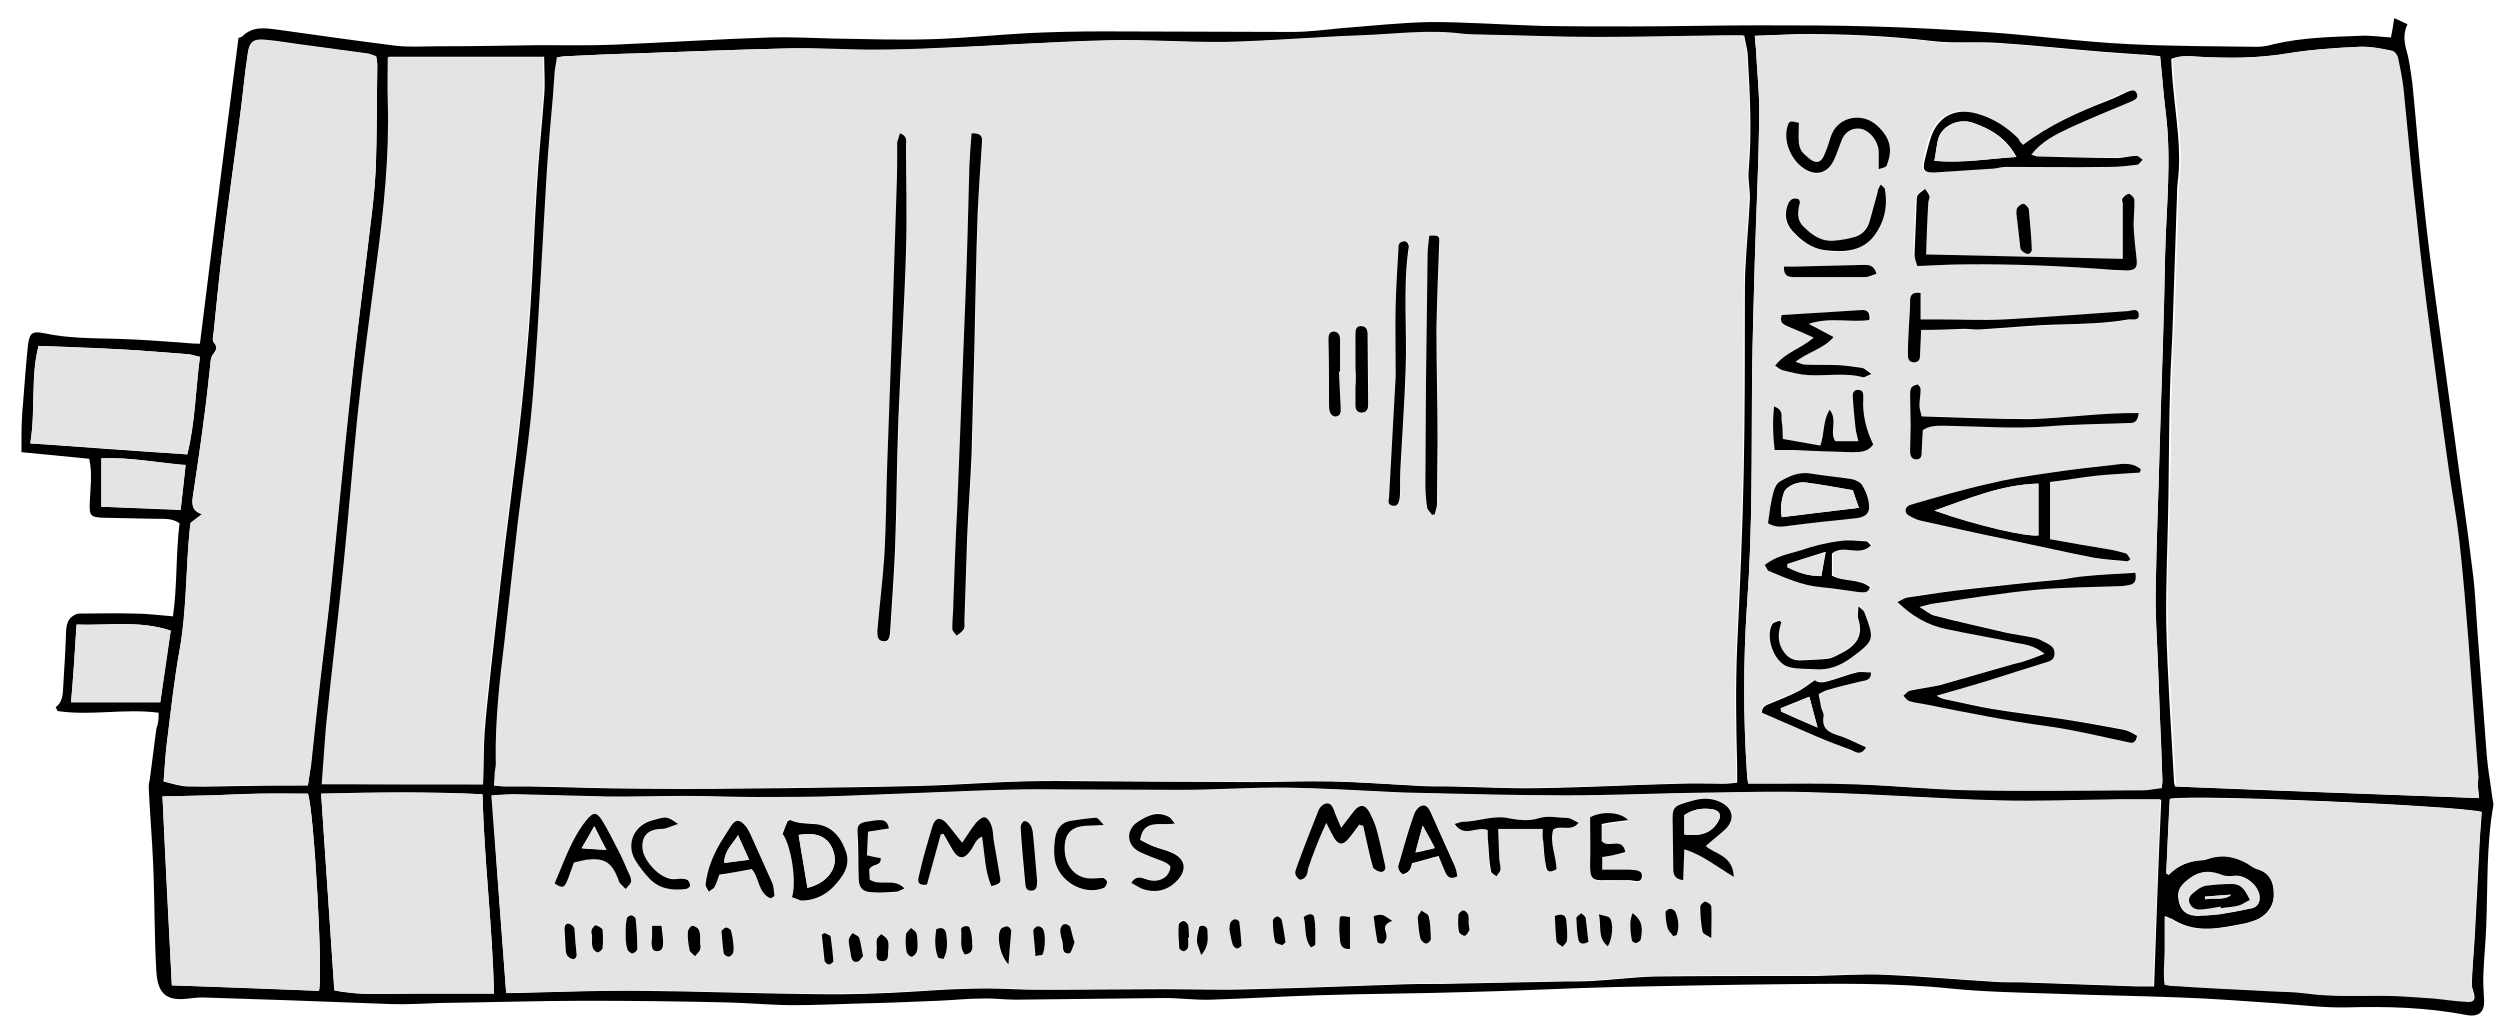 <?xml version="1.0" encoding="utf-8"?>
<!-- Generator: Adobe Illustrator 22.0.1, SVG Export Plug-In . SVG Version: 6.00 Build 0)  -->
<svg version="1.1" id="Layer_1" xmlns="http://www.w3.org/2000/svg" xmlns:xlink="http://www.w3.org/1999/xlink" x="0px" y="0px"
	 viewBox="0 0 453.9 186.5" style="enable-background:new 0 0 453.9 186.5;" xml:space="preserve">
<style type="text/css">
	.st0{fill:#E4E4E4;}
</style>
<g>
	<path d="M28.8,129.4c-6.3-0.8-12.3,0.6-18.3-0.3c-0.1,0-0.2-0.4-0.4-0.7c1.4-1,1.3-2.6,1.4-4.1c0.2-3.3,0.4-6.5,0.5-9.8
		c0.1-1.1,0.3-2.1,1.3-2.7c0.3-0.2,0.7-0.4,1.1-0.4c3.3,0,6.7-0.1,10,0c2.2,0,4.4,0.3,7,0.5c0.8-5.5,0.5-11.2,1.2-16.9
		c-1.3-0.9-2.7-0.8-4.1-0.8c-3.3-0.1-6.5-0.1-9.8-0.2c-2.3-0.1-2.5-0.4-2.4-2.8c0.1-2.6,0.5-5.2-0.1-7.9c-4-0.4-8-0.8-12.3-1.2
		c0-1,0-1.9,0-2.8C3.9,77.1,4,75.1,4.2,73c0.3-3.5,0.5-7,0.9-10.5c0.3-2.1,0.8-2.4,2.9-2c4.2,0.9,8.4,0.9,12.6,1
		c4.1,0.1,8.3,0.4,12.4,0.7c1,0.1,2,0.2,3.3,0.2c2.3-18.6,4.6-37,7-55.5c0.1-0.1,0.5-0.1,0.7-0.3c1.9-1.9,4.2-1.5,6.5-1.2
		c7.1,1,14.2,2,21.3,2.9c2.6,0.3,5.2,0.1,7.9,0.1c6,0,12-0.1,18-0.2c4.7,0,9.4,0.1,14.1-0.1c9.3-0.4,18.7-1,28-1.3
		c3.8-0.1,7.7,0.1,11.5,0.2c6.1,0.1,12.3,0.3,18.4,0.1c5.7-0.2,11.5-0.8,17.2-1.1c4.4-0.2,8.8-0.3,13.2-0.3c11.5,0,23,0.1,34.5,0.1
		c3,0,6-0.4,9.1-0.7c5.3-0.4,10.7-1,16-1.1c6.7,0,13.4,0.5,20.1,0.7c5.4,0.1,10.9,0.1,16.3,0.1c7.7,0,15.5-0.2,23.2-0.2
		c6.9,0,13.7,0,20.6,0.2c7.3,0.2,14.5,0.6,21.8,1.1c8.2,0.6,16.4,1.7,24.6,2.1c7.8,0.4,15.7,0.4,23.5,0.5c1,0,2.1-0.2,3.1-0.5
		c5.2-1.2,10.4-1.3,15.7-1.5c1.8-0.1,3.6,0.2,5.5,0.3c0.2-1,0.4-2.1,0.6-3.5c0.9,0.4,1.6,0.7,2.4,1.1c-0.8,1.7-0.6,3.1-0.2,4.7
		c0.6,2,0.8,4.1,1.1,6.1c0.7,7,1.2,14,2,21c0.6,6,1.4,12.1,2.2,18.1c1.1,8,2.2,16,3.3,24c1.1,8.4,2.4,16.8,3.4,25.2
		c0.5,3.6,0.6,7.3,0.9,11c0.6,7.6,1.1,15.1,1.7,22.7c0.2,2.5,0.7,5.1,1,7.6c0.1,0.5,0.2,1,0.2,1.4c-1.3,7.3-1,14.6-1.3,22
		c-0.1,2.8-0.4,5.6-0.5,8.4c-0.1,1.6,0,3.2,0.1,4.7c0.2,2.3-0.8,3.4-3.1,3c-7.2-1.4-14.4-1.6-21.7-1.4c-4.1,0.1-8.1-0.4-12.2-0.7
		c-6.1-0.4-12.1-0.9-18.2-1.1c-7.7-0.3-15.5-0.4-23.2-0.7c-6.1-0.2-12.1-0.3-18.2-0.9c-10.5-1.1-21.1-0.9-31.6-0.8
		c-9.8,0.1-19.5,0.3-29.3,0.5c-8.9,0.2-17.7,0.7-26.6,0.9c-9.2,0.3-18.4,0.3-27.6,0.6c-6.5,0.2-12.9,0.6-19.4,0.8
		c-2.8,0.1-5.6-0.3-8.4-0.3c-9,0.1-18,0.2-27.1,0.3c-2.1,0-4.1-0.3-6.2-0.2c-2.6,0-5.3,0.3-7.9,0.4c-4.8,0.2-9.6,0.4-14.4,0.5
		c-3.9,0.1-7.8,0.3-11.7,0.3c-4.1,0-8.1-0.4-12.2-0.5c-8.6-0.2-17.1-0.3-25.7-0.3c-8.8,0-17.6,0.3-26.4,0.4c-3,0.1-5.9,0.3-8.9,0.2
		c-6.3-0.2-12.6-0.5-18.9-0.7c-5.1-0.2-10.2-0.3-15.3-0.5c-0.9,0-1.7,0.1-2.6,0.2c-3.9,0.5-5.5-0.8-5.8-4.7
		c-0.4-6.6-0.3-13.2-0.6-19.9c-0.2-4.6-0.6-9.2-0.8-13.8c0-0.5,0.1-0.9,0.2-1.4c0.4-3.1,0.8-6.2,1.2-9.3
		C28.8,131.3,28.8,130.4,28.8,129.4z M89.7,142.6c0.8,0.1,1.4,0.2,2,0.2c1.4,0,2.9,0,4.3,0c6.9,0.1,13.9,0.4,20.8,0.4
		c8.6,0.1,17.3,0,25.9-0.1c8.1-0.1,16.1-0.2,24.2-0.4c4.4-0.1,8.8-0.4,13.2-0.6c3.8-0.2,7.6-0.3,11.5-0.3c4.6,0,9.3,0.1,13.9,0.1
		c7.3,0,14.5,0.1,21.8,0.1c4.9,0,9.7-0.2,14.6-0.1c5.3,0.1,10.5,0.5,15.8,0.8c1.9,0.1,3.8,0.1,5.8,0.1c5.2,0.1,10.4,0.4,15.6,0.3
		c8.5-0.1,17.1-0.6,25.6-0.8c2.8-0.1,5.6,0,8.4,0c0.7,0,1.4-0.1,2.3-0.2c0-1.1,0-2.1,0-3c-0.2-7.3-0.3-14.5,0-21.8
		c0.5-10.7,1-21.4,1.2-32c0.2-10.3,0.2-20.6,0.2-30.9c0-1.9,0-3.8,0.1-5.7c0.2-4.1,0.6-8.3,0.8-12.4c0.1-1.8-0.4-3.7-0.2-5.5
		c0.6-7,0.2-14.1-0.2-21.1c-0.1-1-0.4-2-0.6-3.2c-1.3,0-2.4,0-3.5,0c-7.7,0.1-15.5,0.3-23.2,0.3c-6.5,0-13.1-0.2-19.6-0.4
		c-1.6,0-3.2,0-4.8-0.2c-6.2-0.7-12.3,0.1-18.4,0.3c-8.1,0.3-16.3,1-24.4,1.2c-7.3,0.1-14.5-0.5-21.8-0.3
		c-10.2,0.2-20.4,0.9-30.6,1.4c-4,0.2-8,0.3-12,0.3c-5.2,0-10.4-0.4-15.6-0.3c-9.1,0.2-18.2,0.6-27.3,0.9c-4.2,0.1-8.3,0.3-12.4,0.5
		c-0.5,0-1.1,0.1-1.8,0.2c-0.1,0.9-0.3,1.7-0.4,2.6c-0.1,1.4-0.2,2.9-0.3,4.3c-0.4,4.5-0.8,8.9-1.1,13.4
		c-0.8,13.1-1.4,26.2-2.4,39.2c-0.6,8.4-1.9,16.7-2.9,25c-0.8,7.1-1.5,14.3-2.4,21.4c-0.8,7.2-1.7,14.4-1.6,21.7
		c0,0.8-0.2,1.6-0.2,2.4C89.8,141,89.8,141.7,89.7,142.6z M91.9,180.3c0.7,0,1.3,0,1.8,0c7.7-0.2,15.3-0.5,23-0.4
		c10.5,0.1,20.9,0.5,31.4,0.6c6.1,0.1,12.3-0.1,18.4-0.5c5.8-0.4,11.6-0.7,17.5-0.4c2.8,0.1,5.6,0.1,8.4,0.1
		c6.2,0,12.5-0.1,18.7-0.1c5.4,0,10.8,0.2,16.3,0c9.3-0.2,18.7-0.6,28-0.9c2.8-0.1,5.6,0,8.4-0.1c6.8-0.1,13.6-0.3,20.4-0.4
		c1.7,0,3.4,0,5-0.1c3.7-0.2,7.5-0.7,11.2-0.8c8-0.1,16-0.1,24-0.1c1.8,0,3.5,0,5.3,0c4.3-0.1,8.6-0.4,12.9-0.2
		c6.7,0.3,13.4,0.9,20.1,1.3c1.8,0.1,3.7,0,5.5,0.1c6.6,0.2,13.2,0.5,19.8,0.7c0.9,0,1.9,0,3.1,0c0.4-11.6,0.8-22.9,1.3-33.9
		c-2.5,0-4.9,0-7.3,0c-7.4,0.1-14.9,0.4-22.3,0.2c-10.5-0.3-21-1.1-31.6-1.4c-7.1-0.2-14.2-0.1-21.3,0c-8.5,0.1-16.9,0.5-25.4,0.5
		c-9.6,0-19.2-0.3-28.7-0.5c-0.9,0-1.8,0-2.6-0.1c-6.4-0.3-12.8-0.7-19.1-0.8c-6.5-0.1-13.1,0.4-19.6,0.4
		c-8.8,0.1-17.5-0.1-26.3-0.1c-3.2,0-6.4,0.1-9.6,0.2c-8.5,0.3-17,0.7-25.6,1c-5.1,0.2-10.2,0.2-15.3,0.2c-4.4,0-8.8-0.2-13.1-0.2
		c-4.8,0-9.6,0.1-14.4,0.1c-5.3-0.1-10.5-0.3-15.8-0.4c-1.6,0-3.2,0.1-5,0.2C90.1,156.5,91,168.3,91.9,180.3z M318.6,6.5
		c0.1,1,0.1,1.6,0.2,2.2c0.2,4.2,0.7,8.5,0.6,12.7c-0.1,8.6-0.5,17.2-0.8,25.9c-0.2,7-0.4,14.1-0.5,21.1
		c-0.1,13.7,0.1,27.5-0.9,41.2c-0.7,10.4-0.7,20.8,0,31.1c0,0.4,0.1,0.9,0.2,1.5c1.3,0,2.5,0,3.7,0c5.1,0,10.2-0.1,15.3,0.1
		c7.2,0.3,14.3,1,21.5,1.1c10.4,0.2,20.8,0.1,31.1,0c1.2,0,2.3-0.3,3.5-0.4c0.1-0.6,0.1-1,0.1-1.4c-0.1-3.4-0.2-6.9-0.4-10.3
		c-0.1-3.6-0.3-7.2-0.4-10.8c-0.2-4.6-0.5-9.1-0.4-13.7c0.1-8.5,0.5-16.9,0.7-25.4c0.3-11.7,0.8-23.5,1-35.2
		c0.2-8.6,1.2-17.2,0.1-25.9c-0.4-3.3-0.7-6.6-1-10.1c-1.3-0.1-2.4-0.3-3.5-0.3c-2.3-0.2-4.6-0.3-6.9-0.5
		c-6.3-0.5-12.6-1.2-18.8-1.6c-3.9-0.3-7.9,0.1-11.7-0.3c-8.4-1-16.9-1.4-25.3-1.3C323.7,6.3,321.3,6.4,318.6,6.5z M450.1,144.9
		c-0.1-1.4-0.3-2.5-0.4-3.7c-0.6-8.2-1.1-16.4-1.8-24.6c-0.5-6.2-1-12.4-1.7-18.6c-0.5-4.3-1.3-8.5-1.9-12.8
		c-1.2-8.4-2.3-16.8-3.4-25.2c-0.9-6.7-1.7-13.5-2.4-20.2c-0.8-7.9-1.5-15.7-2.4-23.6c-0.2-1.9-0.5-3.8-1-5.7
		c-0.1-0.5-0.7-1.2-1.1-1.3c-2-0.4-4-0.8-5.9-0.7c-4.3,0.2-8.6,0.5-12.9,1.2c-5.4,0.9-10.8,0.9-16.2,0.6c-1.5-0.1-3.1-0.3-4.8,0.4
		c0.1,1.9,0.2,3.7,0.4,5.5c0.5,5.6,1.5,11.1,0.8,16.7c-0.2,1.3-0.1,2.7-0.2,4.1c-0.2,7-0.5,14.1-0.7,21.1c-0.1,4.1-0.4,8.1-0.5,12.2
		c-0.2,6.6-0.2,13.3-0.3,19.9c-0.1,7.7-0.5,15.3-0.4,23c0.2,9.5,0.9,19,1.4,28.5c0,0.4,0.1,0.8,0.2,1.1
		C413.5,143.6,431.6,144.2,450.1,144.9z M87.7,142.4c0.1-3.2,0.1-6.4,0.3-9.6c0.3-4,0.8-7.9,1.2-11.9c1.1-10,2.2-20,3.5-30
		c1.5-11.6,2.8-23.3,3.6-35c0.5-7.4,0.7-14.8,1.2-22.3c0.3-5.4,0.9-10.8,1.3-16.2c0.2-2.3,0-4.7,0-7.1c-9.5,0-18.8,0-28.2,0
		c0,2.7-0.1,5.4,0,8c0.3,9.8-0.8,19.5-2,29.1c-1.2,9.3-2.5,18.7-3.5,28c-1,8.9-1.6,17.8-2.5,26.7c-1,9.9-2.1,19.7-3.2,29.5
		c-0.4,3.6-0.6,7.1-0.8,10.7C68,142.4,77.6,142.4,87.7,142.4z M55.9,142.6c0.2-1.4,0.4-2.5,0.5-3.6c0.6-5.8,1.2-11.6,1.9-17.3
		c0.6-5.2,1.3-10.5,1.8-15.7c1.2-11.9,2.3-23.8,3.6-35.7c1-9.1,2.2-18.2,3.3-27.3c0.5-4,1-7.9,1.2-11.9c0.3-6.4,0.2-12.8,0.3-19.2
		c0-0.5-0.1-1.1-0.2-1.6c-0.5-0.2-1-0.4-1.5-0.5c-3.7-0.5-7.4-1-11.1-1.5c-2.5-0.3-5-0.8-7.6-1c-2.1-0.2-2.8,0.3-3.1,2.4
		c-0.5,3.2-0.8,6.5-1.2,9.7c-1.1,8.6-2.4,17.2-3.4,25.9c-0.6,5-1.1,10-1.6,15c-0.1,0.6-0.3,1.5,0,1.9c0.9,0.9,0.4,1.5-0.2,2.3
		c-0.3,0.4-0.4,1-0.4,1.6c-0.4,3.4-0.7,6.8-1.2,10.2c-0.6,4.7-1.3,9.3-2,14c-0.2,1.4-0.1,2.5,1.7,3.1c-0.9,0.7-1.5,1.1-2.1,1.6
		c0,0.3-0.1,0.5-0.1,0.7c-0.8,7.5-0.5,15-1.9,22.4c-1,5.6-1.6,11.2-2.3,16.8c-0.3,2.4-0.4,4.8-0.6,7c1.7,0.4,3.1,0.9,4.5,0.9
		c3.7,0.1,7.3-0.1,11-0.1C48.7,142.6,52.2,142.6,55.9,142.6z M393.3,158.6c0.2,0.1,0.3,0.1,0.5,0.2c1.7-1.8,3.8-2.5,6.2-2.7
		c0.4,0,0.8-0.2,1.2-0.3c2.4-0.8,4.7-0.3,6.9,0.9c0.6,0.3,1.1,0.8,1.7,1c2.3,0.7,3.1,2.3,3.1,4.5c0,2.3-1.4,4.1-3.5,4.9
		c-0.7,0.2-1.4,0.5-2.1,0.6c-4.2,0.8-8.4,1.8-12.5-0.6c-0.4-0.3-0.9-0.4-1.7-0.8c0,2.3,0,4.3,0,6.3c0,2-0.3,4.1,0,6.1
		c0.6,0.1,0.9,0.2,1.2,0.2c6.1,0.3,12.1,0.7,18.2,1c2.1,0.1,4.3,0.1,6.4,0.4c4.5,0.6,9.1,0.4,13.6,0.4c3.2,0,6.4,0.3,9.5,0.5
		c2,0.1,4,0.5,5.9,0.6c1.4,0.1,1.6-0.3,1.2-1.7c-0.2-0.6-0.4-1.2-0.3-1.8c0.1-2.6,0.3-5.2,0.5-7.8c0.3-5.1,0.5-10.2,0.8-15.3
		c0.1-2.6,0.3-5.2,0.5-7.8c-4.1-1.1-51.4-3.2-56.6-2.4C393.7,149.6,393.5,154.1,393.3,158.6z M58.3,144.1c0.8,12,1.6,23.9,2.4,35.7
		c4.8,1,9.6,0.6,14.3,0.6c4.8,0,9.7,0,14.7,0c-0.3-12.3-1.8-24.1-2.1-36.2C77.7,143.8,68.2,143.9,58.3,144.1z M31.2,178.9
		c9.1,0.3,17.9,0.7,26.7,1c0.8-2.5-0.9-33-2-35.8c-2.9,0-5.9,0-8.8,0c-2.9,0.1-5.7,0.2-8.6,0.3c-2.9,0.1-5.8,0.1-9,0.2
		C30,156.1,30.6,167.4,31.2,178.9z M7,62.8c-1.5,5.5-0.5,11.5-1.5,17.7c9.7,0.7,19,1.4,28.5,2c1.4-5.8,1.5-11.7,2.3-17.7
		c-0.9-0.2-1.6-0.5-2.3-0.5c-4.2-0.3-8.4-0.7-12.6-0.9C16.7,63.2,12,63,7,62.8z M13.9,113.4c-0.3,4.9-0.6,9.5-1,14.1
		c5.6,0,10.8,0,16.2,0c0.6-4.5,1.2-8.7,1.9-13C25.3,112.6,19.7,113.6,13.9,113.4z M18.4,92c4.8,0.2,9.6,0.4,14.4,0.6
		c0.3-2.7,0.6-5.2,0.9-8.1C28.5,84,23.6,83,18.4,83.2C18.4,86.1,18.4,88.8,18.4,92z M400.7,166.2
		C400.7,166.2,400.7,166.2,400.7,166.2c0.8-0.1,1.6-0.1,2.4-0.2c1.9-0.3,3.9-0.7,5.8-1.1c0.8-0.2,1.3-0.8,1.3-1.8
		c0-2.2-2.6-4.4-4.7-4c-0.7,0.1-1.4,0.1-2-0.1c-2.2-0.9-4.1-0.9-6.1,0.6c-1.8,1.3-2.3,2.4-1.7,4.5c0.5,1.5,1.5,2.2,3.5,2.2
		C399.8,166.2,400.3,166.2,400.7,166.2z"/>
	<path class="st0" d="M89.7,142.6c0.1-0.8,0.1-1.5,0.1-2.2c0.1-0.8,0.3-1.6,0.2-2.4c-0.1-7.3,0.7-14.5,1.6-21.7
		c0.8-7.1,1.6-14.3,2.4-21.4c1-8.3,2.3-16.6,2.9-25c1-13.1,1.6-26.1,2.4-39.2c0.3-4.5,0.7-8.9,1.1-13.4c0.1-1.4,0.2-2.9,0.3-4.3
		c0.1-0.9,0.3-1.7,0.4-2.6c0.7-0.1,1.2-0.2,1.8-0.2c4.1-0.2,8.3-0.4,12.4-0.5c9.1-0.3,18.2-0.7,27.3-0.9C147.8,8.6,153,9,158.2,9
		c4,0,8-0.1,12-0.3c10.2-0.4,20.4-1.1,30.6-1.4c7.3-0.2,14.5,0.4,21.8,0.3c8.1-0.2,16.3-0.9,24.4-1.2c6.1-0.2,12.3-1.1,18.4-0.3
		c1.6,0.2,3.2,0.1,4.8,0.2c6.5,0.1,13.1,0.4,19.6,0.4c7.7,0,15.5-0.2,23.2-0.3c1.1,0,2.2,0,3.5,0c0.2,1.2,0.6,2.2,0.6,3.2
		c0.5,7,0.8,14,0.2,21.1c-0.1,1.8,0.3,3.7,0.2,5.5c-0.2,4.1-0.5,8.3-0.8,12.4c-0.1,1.9-0.1,3.8-0.1,5.7c-0.1,10.3,0,20.6-0.2,30.9
		c-0.2,10.7-0.7,21.4-1.2,32c-0.3,7.3-0.2,14.5,0,21.8c0,0.9,0,1.9,0,3c-0.9,0.1-1.6,0.2-2.3,0.2c-2.8,0-5.6-0.1-8.4,0
		c-8.5,0.3-17.1,0.7-25.6,0.8c-5.2,0.1-10.4-0.2-15.6-0.3c-1.9,0-3.8,0-5.8-0.1c-5.3-0.2-10.5-0.6-15.8-0.8
		c-4.9-0.1-9.7,0.1-14.6,0.1c-7.3,0-14.5,0-21.8-0.1c-4.6,0-9.3-0.2-13.9-0.1c-3.8,0-7.6,0.2-11.5,0.3c-4.4,0.2-8.8,0.5-13.2,0.6
		c-8.1,0.2-16.1,0.3-24.2,0.4c-8.6,0.1-17.3,0.1-25.9,0.1c-6.9,0-13.9-0.3-20.8-0.4c-1.4,0-2.9,0-4.3,0
		C91.2,142.7,90.5,142.6,89.7,142.6z M163.4,24.2c-0.2,0.7-0.4,1.2-0.4,1.7c-0.1,2.7-0.1,5.4-0.1,8.1c-0.2,8.3-0.5,16.6-0.8,24.9
		c-0.3,8.4-0.6,16.7-0.9,25.1c-0.2,5.5-0.2,11-0.5,16.5c-0.3,4.7-0.9,9.4-1.3,14.1c-0.1,0.8-0.1,1.7,1,1.9c1.1,0.1,1.3-0.6,1.3-1.5
		c0.3-5,0.8-10,0.9-15.1c0.3-7.8,0.3-15.6,0.6-23.4c0.4-10.3,1.1-20.6,1.4-30.9c0.2-6.4,0-12.8,0-19.1
		C164.5,25.7,164.8,24.8,163.4,24.2z M176.4,24.2c-0.1,2.2-0.3,4.1-0.3,6.1c-0.3,7.8-0.5,15.7-0.7,23.5c-0.5,12.8-1,25.6-1.5,38.3
		c-0.2,5.7-0.4,11.5-0.7,17.2c-0.1,1.6-0.2,3.2-0.2,4.8c0,0.4,0.5,0.8,0.8,1.3c0.4-0.4,1-0.7,1.3-1.2c0.2-0.4,0.1-0.9,0.1-1.4
		c0.2-5.1,0.3-10.2,0.5-15.3c0.2-5,0.6-10,0.8-15.1c0.2-6.3,0.4-12.6,0.5-18.9c0.2-8.2,0.3-16.4,0.6-24.7c0.1-4.4,0.4-8.8,0.8-13.1
		C178.4,24.4,177.8,24.2,176.4,24.2z M260,93.5c0.2,0,0.4-0.1,0.6-0.1c0.1-0.6,0.4-1.3,0.4-1.9c0.1-3.9,0.2-7.8,0.1-11.7
		c0-6.7-0.2-13.4-0.2-20.1c0-5.2,0.3-10.4,0.5-15.6c0-1.3-0.1-1.4-1.8-1.3c-0.1,1.2-0.3,2.3-0.3,3.5c-0.1,7.8-0.2,15.7-0.3,23.5
		c-0.1,6-0.1,12-0.1,18c0,1.4,0.1,2.9,0.3,4.3C259.2,92.5,259.7,93,260,93.5z M253.4,68.3c-0.2,3.4-0.3,7.1-0.5,10.9
		c-0.2,3.7-0.4,7.3-0.6,11c0,0.6-0.3,1.4,0.6,1.5c1,0.2,1.2-0.5,1.3-1.3c0.1-0.6,0.1-1.1,0.1-1.7c0-1.5,0-3,0.1-4.5
		c0.3-5.7,0.6-11.3,0.9-17c0.3-7.3-0.5-14.7,0.5-22c0-0.3,0.1-0.7,0-0.9c-0.1-0.3-0.4-0.6-0.6-0.6c-0.4,0-0.8,0.2-1,0.4
		c-0.2,0.3-0.2,0.8-0.2,1.1c-0.2,3.3-0.4,6.7-0.5,10C253.3,59.5,253.4,63.7,253.4,68.3z M246.1,66.9
		C246.2,66.9,246.2,66.9,246.1,66.9c0.1,1.1,0.1,2.2,0.1,3.3c0,1.1,0,2.2,0,3.3c0,0.7,0.3,1.3,1.1,1.3c0.9,0.1,1.2-0.6,1.2-1.4
		c0-0.2,0-0.5,0-0.7c0-4.1-0.1-8.1-0.1-12.2c0-0.9-0.4-1.4-1.2-1.4c-1,0-1.1,0.7-1,1.5C246.2,62.8,246.1,64.8,246.1,66.9z
		 M243.1,67.5c0.1,0,0.1,0,0.2,0c0-1.9,0-3.8,0-5.7c0-0.8-0.3-1.5-1.2-1.5c-1,0-0.9,0.8-0.9,1.6c0.1,3.8,0.1,7.7,0.1,11.5
		c0,0.6,0,1.1,0.2,1.6c0.1,0.3,0.5,0.7,0.8,0.7c0.3,0,0.8-0.3,1-0.5c0.2-0.4,0.1-0.9,0.1-1.4C243.3,71.6,243.2,69.6,243.1,67.5z"/>
	<path class="st0" d="M91.9,180.3c-0.9-12-1.8-23.8-2.7-35.9c1.8-0.1,3.4-0.3,5-0.2c5.3,0.1,10.5,0.3,15.8,0.4
		c4.8,0.1,9.6-0.1,14.4-0.1c4.4,0,8.8,0.2,13.1,0.2c5.1,0,10.2,0,15.3-0.2c8.5-0.3,17.1-0.7,25.6-1c3.2-0.1,6.4-0.2,9.6-0.2
		c8.8,0,17.5,0.1,26.3,0.1c6.5,0,13.1-0.5,19.6-0.4c6.4,0.1,12.8,0.5,19.1,0.8c0.9,0,1.8,0.1,2.6,0.1c9.6,0.2,19.2,0.5,28.7,0.5
		c8.5,0,16.9-0.4,25.4-0.5c7.1-0.1,14.2-0.3,21.3,0c10.5,0.3,21,1.1,31.6,1.4c7.4,0.2,14.8-0.1,22.3-0.2c2.4,0,4.8,0,7.3,0
		c-0.4,11-0.8,22.3-1.3,33.9c-1.2,0-2.1,0-3.1,0c-6.6-0.2-13.2-0.5-19.8-0.7c-1.8-0.1-3.7,0-5.5-0.1c-6.7-0.4-13.4-1.1-20.1-1.3
		c-4.3-0.2-8.6,0.1-12.9,0.2c-1.8,0-3.5,0-5.3,0c-8,0-16-0.1-24,0.1c-3.7,0.1-7.5,0.6-11.2,0.8c-1.7,0.1-3.4,0.1-5,0.1
		c-6.8,0.1-13.6,0.3-20.4,0.4c-2.8,0.1-5.6,0-8.4,0.1c-9.3,0.3-18.7,0.7-28,0.9c-5.4,0.1-10.8,0-16.3,0c-6.2,0-12.5,0.1-18.7,0.1
		c-2.8,0-5.6,0.1-8.4-0.1c-5.8-0.3-11.6,0-17.5,0.4c-6.1,0.4-12.3,0.5-18.4,0.5c-10.5-0.1-20.9-0.5-31.4-0.6c-7.7,0-15.3,0.3-23,0.4
		C93.1,180.3,92.6,180.3,91.9,180.3z M309.7,153.6c1.2-1.1,2.6-2,3.7-3.3c1.6-1.8,1.1-3.8-1.1-4.8c-1.7-0.8-3.4-0.7-5.1-0.2
		c-3.6,1-3.6,1-3.5,4.6c0.1,2.6,0.1,5.1,0.1,7.7c0,1,0.2,1.9,1.8,2.1c0.1-1.9,0.1-3.6,0.2-5.6c3.3,1,5.9,3.1,9,5
		C314.6,155.2,311.3,155.1,309.7,153.6z M246.8,149.7c0.2,0.1,0.4,0.1,0.7,0.2c0.2,0.9,0.4,1.8,0.6,2.7c0.4,1.6,0.7,3.3,1.2,4.9
		c0.1,0.4,1,0.9,1.5,0.8c0.8-0.1,0.8-0.8,0.6-1.5c-0.5-2.1-0.9-4.2-1.5-6.3c-0.3-1.1-0.8-2.1-1.3-3.1c-0.8-1.4-1.8-1.4-2.8-0.1
		c-0.7,0.9-1.4,1.8-2.3,3c-0.5-1.3-0.9-2.2-1.3-3.2c-0.3-0.7-0.6-1.5-1.5-1.2c-0.5,0.1-1.1,0.7-1.3,1.2c-1.4,3.6-2.7,7.1-4.1,10.7
		c-0.1,0.3-0.2,0.7-0.1,0.9c0.2,0.4,0.5,0.9,0.8,1c0.3,0.1,0.9-0.3,1.1-0.6c0.3-0.4,0.3-0.9,0.4-1.4c0.8-2.7,1.9-5.3,3.3-8.3
		c0.6,1.2,0.9,2,1.4,2.7c0.8,1.3,1.6,1.4,2.6,0.2C245.5,151.5,246.1,150.6,246.8,149.7z M280.1,150.5c0,0.9-0.1,1.6,0,2.3
		c0.1,1.5,0.3,3,0.5,4.5c0.2,1.3,1,1.1,1.9,0.5c-0.1-2.5-1.3-4.9-0.6-7.2c1.4-1,3.1,0.5,4.6-1.2c-0.8-0.4-1.5-1-2.1-0.9
		c-1.8,0.1-3.5-0.5-5.3,0.1c-1.5,0.5-3.4,0.3-5.1,0c-2.9-0.6-5.6,0.6-8.5,0.6c-0.4,0-0.8,0.2-1.5,0.4c1.8,2.5,4,0.2,6,1.1
		c0,0.7,0.1,1.6,0.1,2.4c0.1,1.7,0.2,3.3,0.5,5c0.1,0.4,0.7,0.7,1,1c0.3-0.4,0.7-0.8,0.7-1.2c0.1-0.7-0.2-1.4-0.2-2.1
		c-0.1-1.8-0.2-3.6-0.2-5.3C274.8,150.5,277.3,150.5,280.1,150.5z M174.7,153c-1.2-1.4-2-2.6-3-3.6c-1.1-1.1-1.9-0.8-2.4,0.7
		c-0.5,1.4-0.9,2.7-1.2,4.1c-0.5,1.7-0.9,3.4-1.3,5.1c-0.3,1.2,0.2,1.6,1.5,1.4c0.8-3,1.7-6.1,2.5-9.1c0.2,0,0.3-0.1,0.5-0.1
		c0.5,0.9,1,1.9,1.6,2.8c1.1,1.8,2.2,1.8,3.4,0.1c0.6-0.8,0.8-1.9,2-2.4c0.5,3.1,0.5,6.2,1.7,9c1.8-0.5,1.8-0.6,1.5-2
		c-0.4-2.1-0.8-4.2-1.1-6.4c-0.1-0.9-0.1-1.8-0.4-2.6c-0.2-0.6-0.7-1.4-1.2-1.5c-0.5-0.1-1.2,0.5-1.6,1
		C176.3,150.5,175.5,151.8,174.7,153z M143.8,162.9c0.6,0.2,1.1,0.5,1.6,0.5c2.3,0,4.3-0.9,5.8-2.5c1.6-1.7,3.3-3.8,2.2-6.6
		c-1-2.7-2.9-4.6-5.9-4.8c-1.4-0.1-2.8-0.1-4.1-0.7c-0.1,0-0.3,0.1-0.5,0.2c-0.3,0.8-0.6,1.6-0.9,2.3
		C143.7,153.4,144.7,160,143.8,162.9z M139.9,163.1c0.2-0.1,0.4-0.2,0.6-0.3c-0.1-0.8-0.1-1.7-0.4-2.4c-1.2-2.9-2.5-5.8-3.9-8.7
		c-0.3-0.6-0.7-1.3-1.1-1.8c-0.9-1.1-1.7-1-2.5,0.2c-0.7,1-1.3,2-1.9,3c-1.4,2.4-2.4,4.8-2.7,7.6c0,0.4,0.4,0.9,0.6,1.3
		c0.4-0.3,0.9-0.4,1-0.8c0.4-0.8,0.7-1.7,0.9-2.3c2.2-0.4,4.1-0.7,5.9-1C137.9,159.3,137.6,162.1,139.9,163.1z M104.2,156.6
		c0.8-0.2,1.5-0.4,2.2-0.5c3.3-0.4,4.6,0.3,5.8,3.4c0.1,0.3,0.2,0.6,0.4,0.9c0.3,0.4,0.7,0.7,1,1c0.3-0.5,0.9-0.9,1-1.4
		c0.1-0.6-0.3-1.2-0.6-1.8c-0.6-1.4-1.3-2.7-1.9-4.1c-0.9-1.7-1.7-3.4-2.7-5c-1.1-1.7-1.7-1.7-3-0.1c-2.7,3.4-4,7.5-5.7,11.4
		c1.5,0.8,1.8,0.8,2.2-0.3C103.4,159.1,103.8,157.9,104.2,156.6z M264.6,159.1c-0.1-0.6-0.2-1.2-0.4-1.8c-1.4-3.2-2.8-6.4-4.3-9.6
		c-0.3-0.8-0.9-1.6-1.7-1.3c-0.6,0.2-1.2,1-1.4,1.7c-0.9,2.8-1.7,5.6-2.6,8.5c-0.1,0.4-0.3,0.8-0.2,1.1c0.1,0.4,0.4,0.9,0.8,1.1
		c0.3,0.1,0.9-0.2,1.1-0.6c0.3-0.4,0.4-1,0.6-1.4c1.7-0.5,3.2-0.9,4.8-1.3c0.4,0.9,0.7,1.8,1.1,2.7
		C262.7,159.1,263.3,159.9,264.6,159.1z M205.4,160.3c0.7,0.3,1.3,0.7,1.9,0.9c2.3,1,4.6,0.5,6.4-1.3c2-2,1.6-4.2-0.9-5.2
		c-1-0.4-2.1-0.7-3.2-1.1c-0.9-0.3-1.7-0.8-2.5-1.2c0.6-4,3.8-2.5,6.3-3c-0.5-0.6-0.8-1-1.1-1.2c-2.1-1.1-3.9-0.2-5.6,0.9
		c-2.2,1.4-2.1,4.2,0.2,5.4c1.4,0.7,3,1.2,4.4,1.8c0.5,0.2,1.3,0.7,1.3,1c0,0.6-0.4,1.4-0.9,1.8c-1.1,0.8-2.3,0.9-3.6,0.4
		C207.1,159.3,206.1,159,205.4,160.3z M290.9,155.6c1.5-0.3,2.8-0.5,4.3-0.7c-0.6-3-3.1-0.5-4.3-2c0-0.8,0-1.9,0-3.1
		c0.8-0.1,1.6-0.3,2.4-0.4c0.7-0.1,1.5-0.2,2.4-0.3c-1.5-1.6-5-1.6-6.9-0.5c0,2.9,0,5.7,0,8.5c0,2.6,0.3,2.9,2.8,2.9
		c1.4,0,2.9-0.1,4.3,0c0.9,0,2.2,0.7,2.3-0.7c0.1-1.2-1.3-1.1-2.2-1.2c-0.4,0-0.8,0-1.2,0c-1.3,0-2.5,0-3.8,0
		C290.9,157,290.9,156.3,290.9,155.6z M200.4,149.8c-1.1-1.3-1.2-1.4-1.8-1.3c-1.3,0.1-2.7,0.3-4,0.5c-1.7,0.2-2.7,1.4-3,3
		c-0.2,1.3-0.3,2.7-0.1,4c0.6,4.1,5.3,6.8,8.9,5.2c0.3-0.1,0.6-0.7,0.6-1.1c0-0.2-0.5-0.7-0.8-0.7c-0.6-0.1-1.3,0-1.9,0.1
		c-2.9,0.1-4.9-2.1-5-5.2c-0.1-3,1.3-4.3,4.6-4.4C198.6,149.9,199.4,149.8,200.4,149.8z M123.1,149.6c-2-1.4-2-1.4-4.5-0.8
		c-3.4,0.8-5,4.2-3.3,7.2c0.7,1.2,1.6,2.4,2.6,3.4c1.8,2,4.1,2.2,6.6,1.9c0.3,0,0.9-0.4,0.8-0.6c0-0.4-0.3-1-0.6-1.1
		c-0.6-0.2-1.3-0.2-1.9-0.1c-2.6,0.4-5.8-3-6.1-5.2c-0.4-2.4,0.9-3.8,3.4-3.9C120.9,150.5,121.8,150,123.1,149.6z M161.4,150.4
		c-0.4-1.4-1.1-1.5-1.8-1.4c-0.8,0.1-1.6,0.2-2.4,0.3c-1.1,0.1-1.7,0.6-1.6,1.9c0.1,2.8,0.1,5.6,0.2,8.4c0.1,1.7,0.8,2.4,2.5,2.5
		c1.4,0,2.9,0,4.3-0.1c0.4,0,0.8-0.3,1.5-0.6c-1.9-2-4.4-0.3-6.3-1.6c-0.1-0.6-0.1-1.4-0.1-1.8c0.6-1.2,2.2-0.5,2.1-2.1
		c-0.7-0.2-1.5-0.3-2.5-0.5c0.1-1.4,0.2-2.8,0.2-4.3C159,150.8,160.2,150.6,161.4,150.4z M188.3,160c-0.3-3.4-0.6-6.3-0.9-9.1
		c0-0.5-0.2-1-0.5-1.3c-0.2-0.3-0.8-0.7-1.1-0.6c-0.3,0.1-0.6,0.7-0.6,1.1c0.2,3.3,0.5,6.5,0.8,9.7c0.1,0.8,0,1.8,1.1,1.8
		c1.3,0,1-1.2,1.1-2C188.4,159.6,188.3,159.5,188.3,160z M113.6,169.1c0.1,1.3,0,2.3,0.2,3.2c0.1,0.4,0.6,0.8,0.9,0.8
		c0.3,0,0.9-0.5,0.9-0.8c0-1.8-0.1-3.7-0.3-5.5c0-0.2-0.5-0.6-0.8-0.6c-0.3,0-0.8,0.4-0.8,0.6C113.6,167.7,113.6,168.6,113.6,169.1z
		 M252.8,167.2c-1-0.6-1.5-1-2-1.2c-0.4-0.1-1.4,0.2-1.4,0.3c0.2,1.5,0.4,3.1,0.7,4.6c0,0.2,0.7,0.4,1,0.3c0.3-0.1,0.5-0.5,0.6-0.9
		c0.1-0.4,0-0.8-0.1-1.2C251.2,168.2,251.6,167.5,252.8,167.2z M310.7,170.3c0-2.3,0.1-4-0.1-5.6c0-0.3-0.7-0.8-1.1-0.9
		c-0.2-0.1-0.9,0.6-0.9,0.9c0,1.5,0.1,3,0.4,4.5C309.2,169.5,309.9,169.8,310.7,170.3z M183.1,175.1c0.2-2.4,0.3-4.2,0.4-6.1
		c0-0.3-0.4-0.8-0.7-0.8c-0.4,0-1,0.2-1.2,0.5C180.8,170.1,181.4,173.4,183.1,175.1z M259.8,170.5c-0.1-1.8-0.1-3-0.3-4.1
		c-0.1-0.4-0.8-0.7-1.3-1.1c-0.2,0.4-0.7,0.9-0.7,1.3c0,1.3,0.2,2.5,0.5,3.8c0.1,0.4,0.8,1,1.1,0.9
		C259.5,171.1,259.7,170.5,259.8,170.5z M282.3,166.3c0.1,1.6,0.1,3.1,0.3,4.6c0,0.4,0.7,0.7,1.1,1c0.3-0.4,0.8-0.8,0.8-1.2
		c0.1-1.1,0-2.2-0.1-3.4C284.3,165.9,283.4,165.9,282.3,166.3z M245.1,172.3c0-2,0-3.9,0-5.8c-1.9-0.3-1.9-0.3-1.9,1
		c0,1.1,0,2.2,0.1,3.3C243.5,171.5,243.6,172.4,245.1,172.3z M104.7,173.5c-0.2-1.9-0.2-3.4-0.5-4.9c-0.1-0.4-0.6-1-1-1
		c-0.7-0.1-0.8,0.5-0.8,1.1c0.1,1.2,0.1,2.4,0.2,3.5c0,0.5,0.2,1,0.4,1.3c0.2,0.3,0.8,0.6,1.1,0.5
		C104.5,174.1,104.7,173.5,104.7,173.5z M170,168.7c-0.3,1.7-0.3,3.4,0.3,5.1c0.1,0.2,0.7,0.2,1,0.3c0.8-1.5,0.7-3,0.5-4.5
		C171.6,168.5,171,168.4,170,168.7z M238,172c0.4-0.2,0.8-0.4,0.8-0.5c0-1.6,0.1-3.3-0.2-4.9c-0.1-0.8-1-0.8-1.9-0.1
		C237.3,168.2,236.7,170.3,238,172z M127.1,171C127.1,171,127.1,171,127.1,171c0-0.7,0.1-1.5-0.1-2.1c-0.1-0.4-0.8-0.8-1.2-0.8
		c-0.3,0-0.8,0.7-0.8,1.1c0,1.1,0.1,2.2,0.3,3.3c0.1,0.4,0.7,0.7,1,1.1c0.3-0.4,0.7-0.8,0.9-1.2C127.3,172,127.1,171.5,127.1,171z
		 M215.7,170.1c0,0,0.1,0,0.1,0c-0.1-0.8,0-1.6-0.2-2.4c-0.1-0.3-0.6-0.8-0.8-0.7c-0.4,0.1-0.9,0.5-0.9,0.7c-0.1,1.4,0,2.8,0.1,4.2
		c0,0.3,0.5,0.7,0.8,0.6c0.3,0,0.7-0.4,0.8-0.7C215.7,171.3,215.7,170.7,215.7,170.1z M291.9,171.8c0.9-1.3,1.1-4.4,0.3-5.2
		c-0.3-0.3-1-0.3-1.9-0.6C290.9,168.2,290,170.3,291.9,171.8z M195.1,171.1c-0.3-1-0.5-1.9-0.9-2.7c-0.1-0.3-0.8-0.6-1.1-0.5
		c-0.3,0.1-0.7,0.7-0.7,1.1c0,0.7,0.2,1.4,0.4,2.1c0.2,0.8-0.2,2.2,1.2,2.1C194.5,173.1,194.8,171.8,195.1,171.1z M223.2,168.7
		c0.2,0.9,0.3,1.9,0.5,2.8c0.1,0.3,0.5,0.7,0.8,0.7c0.3,0,0.8-0.4,0.8-0.6c0-1.4-0.2-2.8-0.4-4.2c0-0.2-0.5-0.5-0.7-0.5
		c-0.3,0.1-0.7,0.3-0.9,0.6C223.2,167.8,223.2,168.3,223.2,168.7z M133.2,172c-0.2-1.1-0.2-2.1-0.5-3c-0.1-0.3-0.6-0.6-0.9-0.5
		c-0.3,0-0.8,0.4-0.8,0.7c0,1.3,0.2,2.7,0.4,4c0,0.2,0.6,0.6,0.9,0.6c0.3,0,0.7-0.4,0.8-0.7C133.3,172.7,133.2,172.2,133.2,172z
		 M149.7,169.4c-0.2,0.1-0.4,0.2-0.6,0.3c0.2,1.6,0.3,3.1,0.5,4.7c0,0.3,0.5,0.7,0.8,0.7c0.3,0,0.8-0.4,0.8-0.6
		c-0.1-1.5-0.2-3-0.5-4.5C150.7,169.8,150,169.6,149.7,169.4z M156.7,173.6c-0.3-1.4-0.4-2.4-0.7-3.4c-0.1-0.4-0.8-0.6-1.2-0.9
		c-0.2,0.4-0.7,0.9-0.7,1.3c0,0.9,0.2,1.9,0.4,2.8c0.1,0.7,0.4,1.3,1.2,1.1C156.1,174.6,156.4,173.9,156.7,173.6z M188,173.6
		c0.7-0.2,1-0.2,1.2-0.3c0.6-0.8,0.7-4.1,0.1-4.8c-0.2-0.3-0.7-0.5-1-0.4c-0.3,0.1-0.7,0.5-0.7,0.8
		C187.7,170.4,187.9,171.9,188,173.6z M166.6,171.4c-0.1-0.7,0-1.3-0.2-1.8c-0.2-0.4-0.7-0.7-1-1c-0.3,0.4-0.8,0.7-0.9,1.2
		c-0.1,1,0,2.1,0.1,3.1c0.1,0.3,0.6,0.8,0.9,0.9c0.3,0,0.8-0.4,0.9-0.8C166.6,172.4,166.5,171.8,166.6,171.4z M288.4,171
		c-0.1-1.4-0.2-2.9-0.4-4.3c-0.1-0.3-0.5-0.6-0.8-0.9c-0.3,0.3-0.9,0.6-0.9,0.9c0,1.3,0.1,2.7,0.4,4
		C286.7,171.4,287.4,171.5,288.4,171z M107.5,169.9c0,0.9-0.1,1.5,0,2c0.1,0.4,0.6,0.8,0.9,0.9c0.3,0,0.9-0.5,0.9-0.8
		c0.1-1.1,0.1-2.2,0-3.3c0-0.3-0.7-0.7-1.2-0.8c-0.2,0-0.7,0.6-0.8,0.9C107.2,169.3,107.4,169.8,107.5,169.9z M175.2,173.3
		c1.4-0.1,1.4-1.1,1.3-2c-0.1-1-0.2-2-0.5-2.9c-0.2-0.5-1.5-0.2-1.5,0.4C174.7,170.3,174.1,171.9,175.2,173.3z M296.4,165.8
		c-0.1,0.6-0.4,1.3-0.4,1.9c0,1,0.1,2.1,0.3,3.1c0,0.2,0.6,0.5,0.8,0.4c0.3-0.1,0.8-0.4,0.8-0.7
		C298.2,168.8,298.4,167.2,296.4,165.8z M232.8,171.6c0.2-0.1,0.3-0.3,0.5-0.4c-0.2-1.4-0.4-2.8-0.7-4.1c-0.1-0.3-0.5-0.7-0.8-0.6
		c-0.3,0-0.8,0.4-0.8,0.7c0.1,1.3,0.2,2.6,0.4,3.9C231.6,171.2,232.4,171.3,232.8,171.6z M118.4,168.1c0,1.3,0,2.3,0,3.3
		c0,0.6,0.1,1.4,1,1.4c0.9,0,1.1-0.8,1.1-1.5c-0.1-1-0.2-2-0.3-3.1C119.6,168.1,119.1,168.1,118.4,168.1z M303.8,170
		c0.2-0.1,0.4-0.2,0.6-0.2c0.5-1.4,0.4-2.9-0.2-4.2c-0.1-0.3-0.6-0.6-0.9-0.6c-0.3,0-0.9,0.4-0.9,0.6c0,1,0.1,2,0.4,3
		C303,169.1,303.5,169.5,303.8,170z M266.7,168.1c0-0.6,0-1.3-0.1-1.9c-0.1-0.4-0.6-0.8-0.9-0.9c-0.3,0-0.9,0.5-0.9,0.8
		c-0.1,1,0,2.1,0.1,3.1c0.1,0.3,0.7,0.7,1,0.7c0.3,0,0.7-0.5,0.8-0.9C266.8,168.8,266.7,168.4,266.7,168.1z M161.3,172.2
		c0-0.5,0.1-1.2-0.2-1.6c-0.2-0.4-0.7-0.7-1.1-1c-0.3,0.3-0.7,0.7-0.8,1c-0.1,0.5-0.1,1.1,0,1.7c0,0.9-0.3,2.3,1,2.2
		C161.6,174.5,161.1,173.1,161.3,172.2z M218.1,173.4c1.6-1.8,1.1-3.4,1-4.8c0-0.2-0.4-0.5-0.7-0.6c-0.2,0-0.7,0.1-0.8,0.3
		c-0.2,0.8-0.4,1.7-0.4,2.5C217.4,171.5,217.7,172.2,218.1,173.4z"/>
	<path class="st0" d="M318.6,6.5c2.7-0.1,5.1-0.2,7.4-0.2c8.5,0,16.9,0.3,25.3,1.3c3.9,0.5,7.8,0.1,11.7,0.3
		c6.3,0.4,12.6,1.1,18.8,1.6c2.3,0.2,4.6,0.3,6.9,0.5c1.1,0.1,2.2,0.2,3.5,0.3c0.4,3.5,0.6,6.8,1,10.1c1.1,8.6,0.1,17.2-0.1,25.9
		c-0.2,11.7-0.6,23.5-1,35.2c-0.2,8.5-0.6,16.9-0.7,25.4c-0.1,4.5,0.2,9.1,0.4,13.7c0.1,3.6,0.3,7.2,0.4,10.8
		c0.1,3.4,0.3,6.9,0.4,10.3c0,0.4-0.1,0.8-0.1,1.4c-1.2,0.1-2.4,0.4-3.5,0.4c-10.4,0-20.8,0.2-31.1,0c-7.2-0.1-14.3-0.9-21.5-1.1
		c-5.1-0.2-10.2-0.1-15.3-0.1c-1.2,0-2.4,0-3.7,0c-0.1-0.6-0.2-1.1-0.2-1.5c-0.7-10.4-0.7-20.8,0-31.1c1-13.7,0.8-27.5,0.9-41.2
		c0.1-7,0.3-14.1,0.5-21.1c0.2-8.6,0.7-17.2,0.8-25.9c0.1-4.2-0.4-8.5-0.6-12.7C318.7,8.1,318.7,7.4,318.6,6.5z M387.7,104
		c-3,0.2-6,0.3-9,0.5c-1.4,0.1-2.8,0.5-4.3,0.6c-5.5,0.6-10.9,1.1-16.4,1.7c-3.9,0.5-7.9,1-11.8,1.6c-0.5,0.1-1,0.5-1.7,0.8
		c2.7,2.5,5.5,4.2,8.8,4.9c4.2,0.9,8.4,1.6,12.7,2.5c1.7,0.3,3.4,0.5,5.2,2c-1.4,0.5-2.6,1-3.8,1.4c-0.8,0.3-1.5,0.4-2.3,0.6
		c-4.3,1.2-8.5,2.5-12.9,3.7c-1.8,0.5-3.6,0.6-5.4,1c-0.4,0.1-0.8,0.6-1.2,0.9c0.4,0.3,0.7,0.8,1.1,1c1,0.3,2,0.4,3,0.6
		c7.4,1.5,14.8,3,22.4,4c4.9,0.6,9.7,1.9,14.5,2.9c0.8,0.2,1.2-0.1,1.4-1.2c-0.8-0.4-1.6-0.9-2.4-1.1c-3.8-0.7-7.7-1.4-11.5-2
		c-4.2-0.7-8.4-1.1-12.5-1.8c-2.4-0.4-4.8-1-7.3-1.5c-0.9-0.2-1.8-0.3-2.7-0.9c3.5-1,6.7-2,9.9-2.9c3.2-1,6.4-2,9.5-3
		c0.9-0.3,2-0.4,2-1.7c0-1.3-1.1-1.7-1.9-2.2c-0.6-0.3-1.2-0.5-1.8-0.7c-1.8-0.4-3.6-0.6-5.4-1c-4.2-0.9-8.4-1.9-12.6-3
		c-0.9-0.2-1.7-0.9-2.8-1.6c1.1-0.3,1.7-0.5,2.4-0.6c6.2-0.9,12.3-1.9,18.5-2.5c5.3-0.5,10.7-0.5,16-0.7c0.4,0,0.8-0.1,1.2-0.2
		C387.7,106,387.9,105.3,387.7,104z M367.3,26.3c-0.5-0.5-0.8-0.9-1.1-1.2c-2.2-2.2-4.7-3.8-7.7-4.6c-4-1.1-7.1,0.7-8.3,4.6
		c-0.4,1.2-0.7,2.5-1,3.7c-0.4,2-0.2,2.5,1.9,2.4c3.6-0.1,7.1-0.4,10.7-0.7c0.7,0,1.4-0.2,2.1-0.3c6.3,0,12.6,0,18.9,0
		c1.7,0,3.3-0.2,5-0.4c0.3,0,0.6-0.6,0.9-0.9c-0.4-0.2-0.7-0.7-1.1-0.7c-1.2,0.1-2.4,0.4-3.6,0.4c-4.8,0-9.6-0.2-14.4-0.3
		c-0.3,0-0.7-0.2-1.1-0.3c1.9-2.5,4.5-3.7,7-4.9c3.7-1.7,7.4-3.3,11.2-4.8c0.7-0.3,1.3-0.5,1-1.3c-0.3-1-1.1-0.7-1.8-0.4
		c-1.1,0.5-2.1,1.1-3.3,1.5C377.4,20.3,372.1,22.7,367.3,26.3z M388.5,85.8c0-0.2,0.1-0.4,0.1-0.6c-1.1-1.1-2.6-1.1-4.1-0.9
		c-4.5,0.5-9,1.1-13.5,1.7c-3.3,0.5-6.6,1-9.9,1.8c-4.9,1.2-9.7,2.6-14.5,3.9c-0.3,0.1-0.7,0.5-0.7,0.8c0,0.3,0.2,0.8,0.4,1
		c0.7,0.4,1.4,0.8,2.2,1c5.4,1.2,10.7,2.3,16.1,3.5c5.2,1.1,10.4,2.3,15.7,3.3c1.9,0.4,3.9,0.5,5.9,0.6c0.1,0,0.2-0.2,0.5-0.4
		c-0.2-0.3-0.4-0.9-0.8-1c-0.9-0.3-1.8-0.5-2.8-0.7c-3.6-0.6-7.2-1.3-11-1.9c0-3.6,0-6.9,0-10.4c2.7-0.4,5.4-0.9,8.1-1.1
		C383,86.1,385.8,86,388.5,85.8z M348.1,48.3c3.1-0.1,5.8-0.3,8.4-0.3c9-0.1,18,0.3,27,1c0.9,0.1,1.8,0.2,2.6,0.1
		c1.6-0.1,1.8-0.6,1.6-2.2c-0.2-1.8-0.5-3.6-0.5-5.4c-0.1-1.7,0.1-3.5,0.1-5.3c0-0.4-0.6-1-1-1c-0.4,0-0.9,0.5-1.2,0.9
		c-0.1,0.2,0.1,0.6,0.1,0.9c0,3.3,0,6.7,0,10c-11.9-0.3-23.6-0.5-35.7-0.8c0.1-3.1,0.3-6.3,0.4-9.4c0-0.4,0.3-0.8,0.2-1.2
		c-0.1-0.5-0.5-0.8-0.8-1.3c-0.4,0.3-0.9,0.6-1.2,1c-0.2,0.3-0.2,0.8-0.3,1.2c-0.2,3.3-0.3,6.5-0.4,9.8
		C347.6,47,347.9,47.7,348.1,48.3z M388.3,75c-6.7-0.1-13.1,1-19.6,1c-6.6,0-13.2-0.3-19.8-0.5c-0.2-0.8-0.4-1.4-0.4-2
		c0-1,0.2-1.9,0.2-2.9c0-0.3-0.4-0.9-0.6-0.9c-0.4,0-0.9,0.3-1.1,0.6c-0.2,0.4-0.2,0.9-0.2,1.4c0,1.8,0.1,3.7,0.1,5.5
		c0,1.5-0.1,3-0.1,4.5c0,0.7,0.1,1.5,1,1.6c1.1,0.1,1-0.8,1.1-1.5c0.1-1.3,0.1-2.5,0.2-3.8c1.4-0.9,2.8-0.8,4.2-0.8
		c6.2,0.1,12.4,0.6,18.6,0.1c4.8-0.4,9.7-0.4,14.6-0.6C387.4,76.8,388.1,76.7,388.3,75z M348.8,59.9c2.7,0,5.3-0.1,7.8-0.1
		c1,0,2.1,0.2,3.1,0.1c4.9-0.3,9.7-0.7,14.6-0.9c4.1-0.1,8.1-0.2,12.1-0.9c0.8-0.1,2.1,0.4,1.9-1c-0.2-1.3-1.5-0.6-2.2-0.5
		c-7.4,0.5-14.8,1.1-22.2,1.5c-3.9,0.2-7.8,0-11.7,0c-1.1,0-2.2,0-3.5,0c0-1.8,0-3.3,0-4.8c-1.4-0.2-1.8,0.3-1.9,1.4
		c0,1.4-0.1,2.9-0.2,4.3c-0.1,1.8-0.2,3.7-0.2,5.5c0,0.8,0.3,1.4,1.2,1.4c0.9,0,0.9-0.7,1-1.4C348.7,63,348.8,61.6,348.8,59.9z
		 M332.9,61.2c-1.5-0.8-2.7-1.5-4.3-2.4c3.9-1.3,7.6-0.3,11-0.7c0.2-1.5-0.5-1.8-1.5-1.8c-4.8,0.3-9.7,0.6-14.4,0.9
		c-0.6,1.5,0.4,1.8,1.2,2.1c1.5,0.7,3,1.3,4.6,2c-2.3,2-5.2,2.7-7,5.1c0.5,0.3,0.8,0.7,1.3,0.8c1.5,0.3,3.1,0.7,4.7,0.9
		c3.3,0.2,6.7-0.5,10,0.4c0.3,0.1,0.7-0.2,1.5-0.6c-0.8-0.5-1.2-1-1.7-1.1c-1.4-0.3-2.8-0.5-4.2-0.5c-2.1-0.1-4.2,0-6.2-0.1
		c-0.5,0-1-0.3-1.7-0.5C328.1,63.8,330.9,63.4,332.9,61.2z M321,95c1.4,0.8,2.8,0.6,4.2,0.4c3.9-0.5,7.7-1,11.6-1.3
		c1.8-0.2,2.7-0.9,2.4-2.7c-0.2-1.2-0.6-2.3-1.2-3.3c-0.4-0.6-1.2-1-1.9-1.1c-2.4-0.4-4.9-0.6-7.3-1c-2.1-0.3-3.9,0.4-5.7,1.4
		c-0.6,0.4-1,1.2-1.2,1.9C321.6,91.2,321.4,93,321,95z M338.8,135.7c-1.6-0.7-3.1-1.5-4.6-2.1c-1.9-0.6-3.6-1.2-3.2-3.8
		c0.1-0.5-0.3-1-0.5-1.6c-0.2-0.7-0.3-1.5-0.4-2.3c0.6-0.3,1.1-0.6,1.5-0.7c2.1-0.5,4.2-1,6.2-1.6c0.8-0.2,1.8-0.2,1.8-1.6
		c-0.9,0-1.8-0.1-2.6,0c-1.3,0.3-2.6,0.8-3.9,1.2c-1.4,0.4-2.7,1-3.7,0.2c-1.2,0.8-2.2,1.6-3.2,2.1c-1.6,0.8-3.2,1.3-4.8,2.1
		c-0.7,0.3-1.6,0.4-1.6,1.7c3.3,1.4,6.6,2.9,9.9,4.3c2.1,0.9,4.3,1.7,6.4,2.5C337,136.5,337.8,137.3,338.8,135.7z M322.1,73.8
		c-0.3,2.8-0.2,5.3,0.1,7.9c1.4,0,2.5,0,3.6,0c3.5,0.1,7,0.3,10.5,0.4c1.3,0,2.7,0,3.8-1.4c-1.3-2.7-2-5.5-1.8-8.5
		c0-0.7,0-1.4-0.9-1.4c-0.8,0-1,0.6-1,1.3c0.1,1.9,0.3,3.8,0.5,5.7c0.1,0.7,0.3,1.4,0.5,2.3c-1.6,0-2.9,0-4.2,0
		c-1.1-1.7,0.5-3.8-1-5.7c-1.4,2-0.9,4.2-1.7,6.5c-2.3-0.4-4.5-0.8-6.8-1.2c-0.1-1.2-0.1-2.1-0.2-3.1
		C323.3,75.7,324,74.5,322.1,73.8z M320.4,102.6c0.4,0.5,0.5,0.8,0.8,0.9c3.1,1.3,6.1,2.7,9.6,3c2.3,0.2,4.6,0.6,6.9,0.9
		c0.7,0.1,1.6,0.4,2-0.9c-2-1.6-4.8-0.8-6.9-2.1c0-1.5,0-2.8,0-4c2.1-1.8,5,0.7,7.1-1.5c-0.3-0.3-0.6-0.7-0.8-0.7
		c-1.6-0.1-3.2-0.3-4.7-0.1c-2.4,0.4-4.9,1-7.2,1.7C324.9,100.7,322.5,101,320.4,102.6z M341.1,30.7c1.4-0.5,1.4-0.5,1.6-1
		c1-2.7,0.3-4.9-1.9-6.8c-2.6-2.4-6.8-1.7-8.2,1.5c-0.4,0.9-0.6,2-1,2.9c-0.4,0.9-0.7,2.3-1.9,2.2c-0.9-0.1-1.7-1-2.4-1.7
		c-0.4-0.4-0.7-1.1-0.7-1.7c-0.1-1.2,0-2.5,0-3.7c-1.6-0.5-1.8-0.4-2.1,0.8c-0.7,2.5,0.6,5.7,2.9,7.4c2.2,1.6,4.3,1.1,5.5-1.3
		c0.6-1.2,1-2.5,1.5-3.8c0.7-1.7,2.3-2.4,3.9-1.9c1.5,0.5,2.8,2.4,2.8,4.1C341.1,28.7,341.1,29.7,341.1,30.7z M341.5,33.5
		c-0.3,0.7-0.6,1-0.7,1.5c-0.5,1.7-0.9,3.4-1.4,5.1c-0.4,1.6-1.5,2.7-3,3.1c-1.1,0.3-2.3,0.5-3.5,0.6c-2.2,0.1-3.9-1.1-5.5-2.5
		c-1.4-1.3-1.1-2.9-0.7-4.5c0-0.1-0.1-0.3-0.2-0.5c-0.8-0.3-1.4-0.2-1.9,0.7c-0.9,1.8-0.6,3.6,1,5.3c1.5,1.6,3.3,2.8,5.5,3.2
		c3.3,0.5,6.7,0.4,9-2.5c1.9-2.4,2.7-5.4,2-8.6C342.1,34.1,341.9,33.9,341.5,33.5z M323.4,113c-0.1-0.1-0.3-0.3-0.4-0.4
		c-0.4,0.2-1.1,0.3-1.3,0.6c-1.5,2.3,0.3,7.1,3,7.8c1.5,0.4,3.1,0.3,4.7,0.4c2.4,0.2,4.5-0.5,6.5-2c4.3-3.2,4.5-3.4,2.5-8.3
		c-0.1-0.3-0.5-0.5-1.1-1.1c0,1.1-0.2,1.8,0,2.3c1,3.1-0.5,4.9-3.1,6.2c-0.8,0.4-1.5,0.9-2.4,1c-1.6,0.2-3.2,0.3-4.8,0.3
		c-1.5,0-2.6-0.6-3.4-1.8C322.6,116.4,322.9,114.7,323.4,113z M340.7,49.7c-0.5-1.7-1.5-1.6-2.5-1.6c-4.1,0.1-8.1,0.2-12.2,0.3
		c-0.7,0-1.3,0-2.1,0c-0.1,1.7,0.8,1.9,1.8,1.9c4.3,0,8.6,0,13,0C339.4,50.3,340,50,340.7,49.7z M368.9,45.4
		c-0.2-2.5-0.3-4.7-0.5-6.8c0-0.3-0.1-0.7-0.2-0.9c-0.2-0.3-0.6-0.8-0.8-0.7c-0.4,0.1-0.8,0.4-1.1,0.7c-0.2,0.3-0.2,0.8-0.2,1.1
		c0.2,1.7,0.4,3.5,0.6,5.2c0.1,0.5,0,1,0.3,1.4c0.3,0.4,0.9,0.7,1.3,0.7C368.6,46.1,368.9,45.5,368.9,45.4z"/>
	<path class="st0" d="M450.1,144.9c-18.4-0.7-36.6-1.4-54.9-2.1c-0.1-0.3-0.2-0.7-0.2-1.1c-0.5-9.5-1.2-19-1.4-28.5
		c-0.2-7.7,0.2-15.3,0.4-23c0.1-6.6,0.2-13.3,0.3-19.9c0.1-4.1,0.3-8.1,0.5-12.2c0.2-7,0.5-14.1,0.7-21.1c0-1.4,0-2.7,0.2-4.1
		c0.7-5.6-0.3-11.2-0.8-16.7c-0.2-1.8-0.3-3.7-0.4-5.5c1.6-0.7,3.2-0.5,4.8-0.4c5.4,0.3,10.8,0.3,16.2-0.6c4.2-0.7,8.6-1,12.9-1.2
		c2-0.1,4,0.3,5.9,0.7c0.5,0.1,1,0.8,1.1,1.3c0.4,1.9,0.8,3.8,1,5.7c0.8,7.9,1.5,15.7,2.4,23.6c0.7,6.8,1.5,13.5,2.4,20.2
		c1.1,8.4,2.2,16.8,3.4,25.2c0.6,4.3,1.4,8.5,1.9,12.8c0.7,6.2,1.2,12.4,1.7,18.6c0.6,8.2,1.2,16.4,1.8,24.6
		C449.8,142.4,449.9,143.6,450.1,144.9z"/>
	<path class="st0" d="M87.7,142.4c-10.1,0-19.7,0-29.3,0c0.3-3.6,0.5-7.2,0.8-10.7c1-9.8,2.2-19.7,3.2-29.5
		c0.9-8.9,1.6-17.8,2.5-26.7c1-9.4,2.3-18.7,3.5-28c1.3-9.7,2.3-19.4,2-29.1c-0.1-2.6,0-5.2,0-8c9.4,0,18.8,0,28.2,0
		c0,2.4,0.1,4.8,0,7.1c-0.4,5.4-0.9,10.8-1.3,16.2c-0.5,7.4-0.6,14.8-1.2,22.3c-0.8,11.7-2,23.4-3.6,35c-1.3,10-2.3,20-3.5,30
		c-0.4,4-0.9,7.9-1.2,11.9C87.8,136,87.8,139.1,87.7,142.4z"/>
	<path class="st0" d="M55.9,142.6c-3.7,0-7.2,0-10.7,0c-3.7,0-7.3,0.2-11,0.1c-1.4,0-2.8-0.5-4.5-0.9c0.2-2.1,0.3-4.6,0.6-7
		c0.7-5.6,1.3-11.3,2.3-16.8c1.3-7.4,1.1-15,1.9-22.4c0-0.2,0.1-0.5,0.1-0.7c0.6-0.5,1.2-0.9,2.1-1.6c-1.7-0.6-1.9-1.7-1.7-3.1
		c0.7-4.7,1.4-9.3,2-14c0.5-3.4,0.8-6.8,1.2-10.2c0.1-0.5,0.1-1.2,0.4-1.6c0.6-0.8,1-1.3,0.2-2.3c-0.3-0.3-0.1-1.2,0-1.9
		c0.5-5,1-10,1.6-15c1.1-8.6,2.3-17.3,3.4-25.9c0.4-3.2,0.7-6.5,1.2-9.7c0.3-2,1-2.6,3.1-2.4c2.5,0.2,5.1,0.7,7.6,1
		c3.7,0.5,7.4,1,11.1,1.5c0.5,0.1,0.9,0.3,1.5,0.5c0.1,0.5,0.2,1.1,0.2,1.6c-0.1,6.4-0.1,12.8-0.3,19.2c-0.2,4-0.7,7.9-1.2,11.9
		C66,52,64.7,61.1,63.8,70.2c-1.3,11.9-2.4,23.8-3.6,35.7c-0.5,5.2-1.2,10.5-1.8,15.7c-0.7,5.8-1.3,11.6-1.9,17.3
		C56.3,140.1,56.1,141.2,55.9,142.6z"/>
	<path class="st0" d="M393.3,158.6c0.2-4.5,0.4-9,0.6-13.5c5.2-0.8,52.6,1.2,56.6,2.4c-0.2,2.6-0.3,5.2-0.5,7.8
		c-0.3,5.1-0.5,10.2-0.8,15.3c-0.1,2.6-0.3,5.2-0.5,7.8c0,0.6,0.2,1.2,0.3,1.8c0.4,1.4,0.2,1.8-1.2,1.7c-2-0.1-4-0.4-5.9-0.6
		c-3.2-0.2-6.4-0.5-9.5-0.5c-4.5,0-9.1,0.2-13.6-0.4c-2.1-0.3-4.3-0.3-6.4-0.4c-6.1-0.3-12.1-0.6-18.2-1c-0.3,0-0.6-0.1-1.2-0.2
		c-0.3-2,0-4.1,0-6.1c0-2,0-4,0-6.3c0.8,0.3,1.3,0.5,1.7,0.8c4.1,2.4,8.3,1.4,12.5,0.6c0.7-0.1,1.4-0.4,2.1-0.6
		c2.2-0.8,3.6-2.6,3.5-4.9c0-2.2-0.8-3.9-3.1-4.5c-0.6-0.2-1.1-0.6-1.7-1c-2.2-1.2-4.4-1.7-6.9-0.9c-0.4,0.1-0.8,0.3-1.2,0.3
		c-2.4,0.1-4.5,0.9-6.2,2.7C393.7,158.8,393.5,158.7,393.3,158.6z"/>
	<path class="st0" d="M58.3,144.1c9.9-0.3,19.4-0.4,29.3,0.1c0.3,12,1.8,23.9,2.1,36.2c-5.1,0-9.9,0-14.7,0c-4.8,0-9.6,0.4-14.3-0.6
		C59.9,168,59.1,156.2,58.3,144.1z"/>
	<path class="st0" d="M31.2,178.9c-0.6-11.5-1.1-22.8-1.7-34.3c3.2-0.1,6.1-0.1,9-0.2c2.9-0.1,5.7-0.3,8.6-0.3c3-0.1,5.9,0,8.8,0
		c1.1,2.8,2.8,33.3,2,35.8C49.1,179.5,40.3,179.2,31.2,178.9z"/>
	<path class="st0" d="M7,62.8c5,0.2,9.7,0.3,14.4,0.6c4.2,0.2,8.4,0.6,12.6,0.9c0.7,0.1,1.4,0.3,2.3,0.5c-0.8,6-0.8,11.9-2.3,17.7
		c-9.5-0.7-18.8-1.4-28.5-2C6.5,74.4,5.6,68.4,7,62.8z"/>
	<path class="st0" d="M13.9,113.4c5.8,0.2,11.4-0.8,17.1,1.1c-0.6,4.3-1.2,8.6-1.9,13c-5.4,0-10.6,0-16.2,0
		C13.3,122.9,13.6,118.2,13.9,113.4z"/>
	<path class="st0" d="M18.4,92c0-3.2,0-5.9,0-8.8c5.2-0.2,10.1,0.8,15.3,1.2c-0.3,2.8-0.6,5.4-0.9,8.1C27.9,92.3,23.2,92.2,18.4,92z
		"/>
	<path class="st0" d="M400.7,166.2c-0.5,0-1,0-1.4,0c-2.1,0-3-0.6-3.5-2.2c-0.6-2.1-0.1-3.1,1.7-4.5c2-1.5,3.9-1.5,6.1-0.6
		c0.6,0.2,1.4,0.2,2,0.1c2.1-0.3,4.7,1.9,4.7,4c0,0.9-0.5,1.6-1.3,1.8c-1.9,0.5-3.9,0.8-5.8,1.1
		C402.3,166.1,401.5,166.1,400.7,166.2C400.7,166.2,400.7,166.2,400.7,166.2z M403.2,164.6c0,0.1,0,0.2,0,0.3
		c1.1-0.1,2.2-0.2,3.3-0.5c0.7-0.2,1.4-0.6,2-1c-0.4-0.7-0.7-1.6-1.3-2.1c-0.5-0.5-1.3-0.8-1.9-0.8c-1.6,0-3.2,0.1-4.7,0.3
		c-0.7,0.1-1.5,0.6-2.1,1.1c-0.7,0.5-1.4,1.2-0.9,2.2c0.5,0.9,1.3,1.1,2.3,1C401,164.9,402.1,164.8,403.2,164.6z"/>
	<path d="M163.4,24.2c1.4,0.5,1.1,1.5,1.1,2.2c0,6.4,0.2,12.8,0,19.1c-0.3,10.3-1,20.6-1.4,30.9c-0.3,7.8-0.3,15.6-0.6,23.4
		c-0.2,5-0.6,10-0.9,15.1c-0.1,0.9-0.3,1.7-1.3,1.5c-1-0.1-1-1-1-1.9c0.4-4.7,1-9.4,1.3-14.1c0.3-5.5,0.3-11,0.5-16.5
		c0.3-8.4,0.6-16.7,0.9-25.1c0.3-8.3,0.5-16.6,0.8-24.9c0.1-2.7,0.1-5.4,0.1-8.1C163,25.4,163.2,24.9,163.4,24.2z"/>
	<path d="M176.4,24.2c1.4,0,2,0.3,1.9,1.5c-0.3,4.4-0.6,8.8-0.8,13.1c-0.3,8.2-0.4,16.4-0.6,24.7c-0.2,6.3-0.3,12.6-0.5,18.9
		c-0.2,5-0.6,10-0.8,15.1c-0.2,5.1-0.3,10.2-0.5,15.3c0,0.5,0.1,1-0.1,1.4c-0.3,0.5-0.8,0.8-1.3,1.2c-0.3-0.4-0.8-0.8-0.8-1.3
		c0-1.6,0.2-3.2,0.2-4.8c0.2-5.7,0.4-11.5,0.7-17.2c0.5-12.8,1-25.6,1.5-38.3c0.3-7.8,0.5-15.7,0.7-23.5
		C176.1,28.3,176.2,26.4,176.4,24.2z"/>
	<path d="M260,93.5c-0.3-0.5-0.8-0.9-0.9-1.4c-0.2-1.4-0.3-2.9-0.3-4.3c0-6,0.1-12,0.1-18c0.1-7.8,0.2-15.7,0.3-23.5
		c0-1.2,0.2-2.4,0.3-3.5c1.7-0.1,1.9,0,1.8,1.3c-0.2,5.2-0.4,10.4-0.5,15.6c0,6.7,0.2,13.4,0.2,20.1c0,3.9-0.1,7.8-0.1,11.7
		c0,0.6-0.3,1.3-0.4,1.9C260.4,93.4,260.2,93.4,260,93.5z"/>
	<path d="M253.4,68.3c0-4.6-0.1-8.8,0-13c0.1-3.3,0.3-6.7,0.5-10c0-0.4,0-0.9,0.2-1.1c0.2-0.3,0.7-0.4,1-0.4c0.2,0,0.5,0.3,0.6,0.6
		c0.1,0.3,0.1,0.6,0,0.9c-1,7.3-0.2,14.7-0.5,22c-0.2,5.7-0.6,11.3-0.9,17c-0.1,1.5-0.1,3-0.1,4.5c0,0.6,0,1.1-0.1,1.7
		c-0.1,0.8-0.4,1.5-1.3,1.3c-0.9-0.2-0.7-0.9-0.6-1.5c0.2-3.7,0.4-7.3,0.6-11C253,75.4,253.2,71.7,253.4,68.3z"/>
	<path d="M246.1,66.9c0-2.1,0-4.1,0-6.2c0-0.8,0.1-1.5,1-1.5c0.8,0,1.2,0.5,1.2,1.4c0,4.1,0.1,8.1,0.1,12.2c0,0.2,0,0.5,0,0.7
		c0,0.8-0.3,1.4-1.2,1.4c-0.8,0-1.1-0.6-1.1-1.3c0-1.1,0-2.2,0-3.3C246.2,69.1,246.2,68,246.1,66.9
		C246.2,66.9,246.2,66.9,246.1,66.9z"/>
	<path d="M243.1,67.5c0.1,2.1,0.2,4.1,0.3,6.2c0,0.5,0.1,1-0.1,1.4c-0.1,0.3-0.6,0.6-1,0.5c-0.3,0-0.7-0.4-0.8-0.7
		c-0.2-0.5-0.2-1.1-0.2-1.6c0-3.8,0-7.7-0.1-11.5c0-0.8,0-1.5,0.9-1.6c0.9,0,1.2,0.7,1.2,1.5c0,1.9,0,3.8,0,5.7
		C243.2,67.5,243.2,67.5,243.1,67.5z"/>
	<path d="M309.7,153.6c1.6,1.5,4.9,1.6,5.1,5.6c-3.2-1.9-5.7-4-9-5c-0.1,1.9-0.1,3.7-0.2,5.6c-1.6-0.2-1.8-1.1-1.8-2.1
		c0-2.6-0.1-5.1-0.1-7.7c-0.1-3.6-0.1-3.6,3.5-4.6c1.7-0.5,3.4-0.6,5.1,0.2c2.2,1,2.8,3,1.1,4.8
		C312.3,151.5,310.9,152.5,309.7,153.6z M305.8,148c0,1.2,0,2.4,0,3.5c2.5,0.3,4.6,0,6-2.1c0.9-1.3,0.5-2.3-1.1-2.5
		C309,146.7,307.4,146.9,305.8,148z"/>
	<path d="M246.8,149.7c-0.7,0.9-1.3,1.8-2,2.6c-1,1.2-1.8,1.1-2.6-0.2c-0.4-0.7-0.8-1.5-1.4-2.7c-1.4,3-2.4,5.6-3.3,8.3
		c-0.1,0.5-0.1,1-0.4,1.4c-0.2,0.3-0.8,0.7-1.1,0.6c-0.3-0.1-0.7-0.6-0.8-1c-0.1-0.2,0-0.6,0.1-0.9c1.3-3.6,2.7-7.2,4.1-10.7
		c0.2-0.5,0.8-1.1,1.3-1.2c0.9-0.2,1.2,0.5,1.5,1.2c0.3,1,0.8,1.9,1.3,3.2c0.9-1.2,1.6-2.1,2.3-3c1-1.3,2-1.3,2.8,0.1
		c0.5,1,1,2,1.3,3.1c0.6,2.1,1,4.2,1.5,6.3c0.2,0.7,0.2,1.4-0.6,1.5c-0.5,0-1.3-0.4-1.5-0.8c-0.5-1.6-0.8-3.2-1.2-4.9
		c-0.2-0.9-0.4-1.8-0.6-2.7C247.2,149.9,247,149.8,246.8,149.7z"/>
	<path d="M280.1,150.5c-2.8,0-5.3,0-8.1,0c0.1,1.7,0.1,3.5,0.2,5.3c0,0.7,0.3,1.4,0.2,2.1c0,0.4-0.5,0.8-0.7,1.2c-0.4-0.3-1-0.6-1-1
		c-0.3-1.6-0.4-3.3-0.5-5c-0.1-0.9-0.1-1.7-0.1-2.4c-2-0.8-4.2,1.5-6-1.1c0.7-0.2,1.1-0.4,1.5-0.4c2.8,0,5.6-1.3,8.5-0.6
		c1.6,0.3,3.6,0.5,5.1,0c1.9-0.6,3.6-0.1,5.3-0.1c0.6,0,1.3,0.5,2.1,0.9c-1.4,1.7-3.2,0.3-4.6,1.2c-0.7,2.4,0.5,4.7,0.6,7.2
		c-0.9,0.5-1.7,0.8-1.9-0.5c-0.3-1.5-0.4-3-0.5-4.5C280,152.1,280.1,151.4,280.1,150.5z"/>
	<path d="M174.7,153c0.9-1.3,1.6-2.5,2.5-3.6c0.4-0.5,1.2-1.1,1.6-1c0.5,0.1,1,0.9,1.2,1.5c0.3,0.8,0.3,1.7,0.4,2.6
		c0.4,2.1,0.7,4.2,1.1,6.4c0.3,1.4,0.2,1.5-1.5,2c-1.2-2.8-1.2-5.8-1.7-9c-1.2,0.5-1.4,1.6-2,2.4c-1.2,1.8-2.3,1.8-3.4-0.1
		c-0.5-0.9-1.1-1.9-1.6-2.8c-0.2,0-0.3,0.1-0.5,0.1c-0.8,3-1.7,6.1-2.5,9.1c-1.3,0.2-1.8-0.2-1.5-1.4c0.4-1.7,0.8-3.4,1.3-5.1
		c0.4-1.4,0.8-2.8,1.2-4.1c0.5-1.5,1.3-1.7,2.4-0.7C172.7,150.4,173.5,151.6,174.7,153z"/>
	<path d="M143.8,162.9c0.9-2.9-0.2-9.5-1.7-11.5c0.3-0.8,0.6-1.6,0.9-2.3c0.2-0.1,0.4-0.2,0.5-0.2c1.3,0.6,2.6,0.6,4.1,0.7
		c3,0.1,4.9,2,5.9,4.8c1.1,2.8-0.6,4.9-2.2,6.6c-1.4,1.5-3.5,2.5-5.8,2.5C145,163.4,144.5,163.1,143.8,162.9z M145,151.6
		c0.5,3.3,1.1,6.5,1.6,9.6c3.4-0.8,5.4-3.4,4.9-5.9C150.9,152.3,148.8,150.9,145,151.6z"/>
	<path d="M139.9,163.1c-2.3-1-2-3.7-3.4-5.3c-1.8,0.3-3.7,0.7-5.9,1c-0.2,0.6-0.5,1.5-0.9,2.3c-0.2,0.3-0.7,0.5-1,0.8
		c-0.2-0.4-0.6-0.9-0.6-1.3c0.3-2.7,1.3-5.2,2.7-7.6c0.6-1,1.3-2,1.9-3c0.8-1.2,1.5-1.3,2.5-0.2c0.5,0.5,0.8,1.2,1.1,1.8
		c1.3,2.9,2.6,5.8,3.9,8.7c0.3,0.7,0.3,1.6,0.4,2.4C140.3,162.9,140.1,163,139.9,163.1z M136,156.1c-0.8-1.7-1.3-2.9-2-4.5
		c-1,1.7-2.5,2.8-2.5,5C133,156.5,134.3,156.3,136,156.1z"/>
	<path d="M104.2,156.6c-0.5,1.3-0.8,2.4-1.3,3.5c-0.5,1.1-0.8,1.2-2.2,0.3c1.7-3.9,3-8,5.7-11.4c1.3-1.6,1.9-1.7,3,0.1
		c1,1.6,1.8,3.3,2.7,5c0.7,1.3,1.3,2.7,1.9,4.1c0.3,0.6,0.6,1.2,0.6,1.8c-0.1,0.5-0.6,0.9-1,1.4c-0.3-0.3-0.7-0.7-1-1
		c-0.2-0.2-0.3-0.6-0.4-0.9c-1.2-3-2.5-3.8-5.8-3.4C105.8,156.2,105.1,156.4,104.2,156.6z M110.1,154.3c-0.8-1.5-1.4-2.7-2.2-4.3
		c-0.9,1.6-1.5,2.7-2.3,4C107.2,154.2,108.4,154.2,110.1,154.3z"/>
	<path d="M264.6,159.1c-1.4,0.7-1.9,0-2.3-1c-0.4-0.9-0.7-1.7-1.1-2.7c-1.6,0.4-3.1,0.9-4.8,1.3c-0.2,0.4-0.2,1-0.6,1.4
		c-0.2,0.3-0.8,0.6-1.1,0.6c-0.3-0.1-0.7-0.6-0.8-1.1c-0.1-0.3,0.1-0.8,0.2-1.1c0.8-2.8,1.6-5.7,2.6-8.5c0.2-0.7,0.8-1.5,1.4-1.7
		c0.9-0.3,1.4,0.6,1.7,1.3c1.4,3.2,2.9,6.4,4.3,9.6C264.4,157.9,264.5,158.5,264.6,159.1z M258.3,149.9c-0.5,1.8-0.8,3.1-1.3,4.9
		c1.4-0.3,2.3-0.5,3.5-0.8C259.7,152.6,259.1,151.5,258.3,149.9z"/>
	<path d="M205.4,160.3c0.8-1.3,1.7-1,2.6-0.7c1.3,0.5,2.6,0.4,3.6-0.4c0.5-0.4,0.9-1.2,0.9-1.8c0-0.3-0.8-0.8-1.3-1
		c-1.5-0.6-3-1.1-4.4-1.8c-2.3-1.2-2.4-4-0.2-5.4c1.7-1.1,3.5-2,5.6-0.9c0.4,0.2,0.6,0.6,1.1,1.2c-2.5,0.5-5.7-1-6.3,3
		c0.8,0.4,1.7,0.9,2.5,1.2c1,0.4,2.1,0.6,3.2,1.1c2.6,1.1,2.9,3.2,0.9,5.2c-1.8,1.8-4,2.2-6.4,1.3
		C206.7,161,206.1,160.7,205.4,160.3z"/>
	<path d="M290.9,155.6c0,0.7,0,1.4,0,2.3c1.3,0,2.5,0,3.8,0c0.4,0,0.8,0,1.2,0c0.9,0.1,2.3,0,2.2,1.2c-0.1,1.4-1.4,0.7-2.3,0.7
		c-1.4,0-2.9,0-4.3,0c-2.5,0.1-2.8-0.3-2.8-2.9c0.1-2.8,0-5.6,0-8.5c1.9-1.1,5.4-1.1,6.9,0.5c-0.9,0.1-1.7,0.2-2.4,0.3
		c-0.8,0.1-1.5,0.2-2.4,0.4c0,1.3,0,2.3,0,3.1c1.2,1.5,3.7-0.9,4.3,2C293.7,155.1,292.4,155.4,290.9,155.6z"/>
	<path d="M200.4,149.8c-1,0-1.7,0.1-2.5,0.1c-3.3,0-4.7,1.3-4.6,4.4c0.1,3.1,2.1,5.3,5,5.2c0.6,0,1.3-0.1,1.9-0.1
		c0.3,0,0.8,0.5,0.8,0.7c0,0.4-0.3,1-0.6,1.1c-3.6,1.5-8.3-1.2-8.9-5.2c-0.2-1.3-0.1-2.7,0.1-4c0.3-1.6,1.2-2.8,3-3
		c1.3-0.2,2.7-0.4,4-0.5C199.2,148.4,199.2,148.4,200.4,149.8z"/>
	<path d="M123.1,149.6c-1.3,0.4-2.1,0.9-3,0.9c-2.5,0-3.8,1.4-3.4,3.9c0.4,2.2,3.5,5.6,6.1,5.2c0.6-0.1,1.3-0.1,1.9,0.1
		c0.3,0.1,0.6,0.7,0.6,1.1c0,0.2-0.5,0.6-0.8,0.6c-2.5,0.3-4.8,0-6.6-1.9c-1-1.1-1.9-2.2-2.6-3.4c-1.7-3-0.1-6.4,3.3-7.2
		C121.1,148.2,121.1,148.2,123.1,149.6z"/>
	<path d="M161.4,150.4c-1.3,0.2-2.4,0.4-3.8,0.6c-0.1,1.4-0.1,2.8-0.2,4.3c1,0.2,1.7,0.4,2.5,0.5c0.1,1.6-1.6,0.9-2.1,2.1
		c0,0.4,0.1,1.1,0.1,1.8c1.9,1.3,4.4-0.4,6.3,1.6c-0.7,0.3-1.1,0.6-1.5,0.6c-1.4,0.1-2.9,0.2-4.3,0.1c-1.7,0-2.5-0.8-2.5-2.5
		c-0.1-2.8,0-5.6-0.2-8.4c-0.1-1.3,0.4-1.7,1.6-1.9c0.8-0.1,1.6-0.3,2.4-0.3C160.4,148.9,161.1,149,161.4,150.4z"/>
	<path d="M188.3,160c0-0.5,0-0.4,0-0.3c-0.1,0.8,0.2,2-1.1,2c-1.1,0-1-1-1.1-1.8c-0.3-3.2-0.6-6.5-0.8-9.7c0-0.4,0.3-1,0.6-1.1
		c0.3-0.1,0.9,0.2,1.1,0.6c0.3,0.3,0.4,0.9,0.5,1.3C187.8,153.8,188,156.6,188.3,160z"/>
	<path d="M113.6,169.1c0-0.5,0-1.4,0.2-2.3c0-0.3,0.5-0.6,0.8-0.6c0.3,0,0.8,0.4,0.8,0.6c0.2,1.8,0.3,3.7,0.3,5.5
		c0,0.3-0.6,0.8-0.9,0.8c-0.3,0-0.9-0.5-0.9-0.8C113.6,171.4,113.6,170.4,113.6,169.1z"/>
	<path d="M252.8,167.2c-1.2,0.4-1.6,1-1.2,2c0.1,0.4,0.2,0.8,0.1,1.2c-0.1,0.3-0.3,0.8-0.6,0.9c-0.3,0.1-1-0.1-1-0.3
		c-0.3-1.5-0.5-3.1-0.7-4.6c0-0.1,0.9-0.4,1.4-0.3C251.3,166.1,251.8,166.6,252.8,167.2z"/>
	<path d="M310.7,170.3c-0.8-0.5-1.6-0.8-1.6-1.2c-0.3-1.5-0.4-3-0.4-4.5c0-0.3,0.6-0.9,0.9-0.9c0.4,0.1,1.1,0.5,1.1,0.9
		C310.8,166.3,310.7,168,310.7,170.3z"/>
	<path d="M183.1,175.1c-1.6-1.7-2.2-5.1-1.4-6.4c0.2-0.3,0.8-0.5,1.2-0.5c0.2,0,0.7,0.5,0.7,0.8
		C183.4,170.9,183.3,172.8,183.1,175.1z"/>
	<path d="M259.8,170.5c0,0.1-0.3,0.7-0.8,0.8c-0.3,0.1-1-0.5-1.1-0.9c-0.3-1.2-0.4-2.5-0.5-3.8c0-0.4,0.5-0.9,0.7-1.3
		c0.4,0.4,1.2,0.6,1.3,1.1C259.7,167.5,259.7,168.7,259.8,170.5z"/>
	<path d="M282.3,166.3c1.1-0.4,2-0.4,2.1,1c0.1,1.1,0.2,2.2,0.1,3.4c0,0.4-0.5,0.8-0.8,1.2c-0.4-0.3-1-0.6-1.1-1
		C282.4,169.4,282.4,167.9,282.3,166.3z"/>
	<path d="M245.1,172.3c-1.5,0.1-1.7-0.8-1.8-1.5c-0.1-1.1-0.2-2.2-0.1-3.3c0-1.3,0-1.3,1.9-1C245.1,168.3,245.1,170.3,245.1,172.3z"
		/>
	<path d="M104.7,173.5c0,0-0.2,0.6-0.5,0.6c-0.3,0.1-0.9-0.2-1.1-0.5c-0.3-0.3-0.4-0.9-0.4-1.3c-0.1-1.2-0.1-2.4-0.2-3.5
		c0-0.6,0.1-1.2,0.8-1.1c0.4,0.1,1,0.6,1,1C104.4,170.1,104.5,171.6,104.7,173.5z"/>
	<path d="M170,168.7c1-0.4,1.6-0.2,1.8,0.9c0.2,1.5,0.3,3-0.5,4.5c-0.4-0.1-0.9-0.1-1-0.3C169.7,172.2,169.7,170.5,170,168.7z"/>
	<path d="M238,172c-1.3-1.7-0.8-3.8-1.3-5.5c0.9-0.7,1.8-0.7,1.9,0.1c0.3,1.6,0.2,3.3,0.2,4.9C238.8,171.6,238.5,171.8,238,172z"/>
	<path d="M127.1,171c0,0.5,0.2,1,0,1.4c-0.1,0.4-0.6,0.8-0.9,1.2c-0.4-0.4-0.9-0.7-1-1.1c-0.2-1.1-0.4-2.2-0.3-3.3
		c0-0.4,0.5-1.1,0.8-1.1c0.4,0,1.1,0.4,1.2,0.8C127.2,169.5,127.1,170.3,127.1,171C127.1,171,127.1,171,127.1,171z"/>
	<path d="M215.7,170.1c0,0.6,0.1,1.3,0,1.9c-0.1,0.3-0.5,0.7-0.8,0.7c-0.3,0-0.8-0.4-0.8-0.6c-0.1-1.4-0.2-2.8-0.1-4.2
		c0-0.3,0.6-0.7,0.9-0.7c0.2,0,0.7,0.4,0.8,0.7c0.2,0.8,0.1,1.6,0.2,2.4C215.7,170.1,215.7,170.1,215.7,170.1z"/>
	<path d="M291.9,171.8c-1.9-1.5-1.1-3.6-1.6-5.8c0.9,0.3,1.6,0.3,1.9,0.6C293,167.4,292.8,170.5,291.9,171.8z"/>
	<path d="M195.1,171.1c-0.3,0.7-0.6,2-1,2c-1.4,0.1-1-1.2-1.2-2.1c-0.2-0.7-0.4-1.4-0.4-2.1c0-0.4,0.3-1,0.7-1.1
		c0.3-0.1,1,0.2,1.1,0.5C194.6,169.2,194.7,170,195.1,171.1z"/>
	<path d="M223.2,168.7c0.1-0.4,0-0.8,0.2-1.2c0.2-0.3,0.5-0.6,0.9-0.6c0.2,0,0.7,0.3,0.7,0.5c0.2,1.4,0.3,2.8,0.4,4.2
		c0,0.2-0.5,0.6-0.8,0.6c-0.3,0-0.7-0.4-0.8-0.7C223.5,170.6,223.4,169.6,223.2,168.7z"/>
	<path d="M133.2,172c0,0.2,0,0.7-0.1,1c-0.1,0.3-0.5,0.7-0.8,0.7c-0.3,0-0.8-0.3-0.9-0.6c-0.2-1.3-0.3-2.7-0.4-4
		c0-0.2,0.5-0.6,0.8-0.7c0.3,0,0.8,0.3,0.9,0.5C133,169.9,133.1,170.9,133.2,172z"/>
	<path d="M149.7,169.4c0.4,0.2,1,0.4,1.1,0.6c0.2,1.5,0.4,3,0.5,4.5c0,0.2-0.5,0.6-0.8,0.6c-0.3,0-0.8-0.4-0.8-0.7
		c-0.2-1.6-0.3-3.1-0.5-4.7C149.3,169.6,149.5,169.5,149.7,169.4z"/>
	<path d="M156.7,173.6c-0.3,0.3-0.6,0.9-1,1c-0.8,0.2-1.1-0.4-1.2-1.1c-0.1-0.9-0.4-1.9-0.4-2.8c0-0.4,0.4-0.9,0.7-1.3
		c0.4,0.3,1.1,0.5,1.2,0.9C156.3,171.2,156.4,172.3,156.7,173.6z"/>
	<path d="M188,173.6c-0.1-1.7-0.3-3.2-0.4-4.6c0-0.3,0.4-0.7,0.7-0.8c0.3-0.1,0.8,0.1,1,0.4c0.6,0.7,0.5,4-0.1,4.8
		C189,173.4,188.7,173.4,188,173.6z"/>
	<path d="M166.6,171.4c0,0.4,0,1-0.2,1.5c-0.1,0.3-0.6,0.8-0.9,0.8c-0.3,0-0.8-0.5-0.9-0.9c-0.2-1-0.2-2-0.1-3.1
		c0-0.4,0.6-0.8,0.9-1.2c0.4,0.3,0.9,0.6,1,1C166.6,170.1,166.5,170.7,166.6,171.4z"/>
	<path d="M288.4,171c-0.9,0.5-1.6,0.4-1.8-0.3c-0.3-1.3-0.3-2.7-0.4-4c0-0.3,0.6-0.6,0.9-0.9c0.3,0.3,0.8,0.6,0.8,0.9
		C288.1,168.1,288.2,169.6,288.4,171z"/>
	<path d="M107.5,169.9c0-0.1-0.2-0.6-0.1-1c0.1-0.4,0.6-1,0.8-0.9c0.4,0.1,1.1,0.5,1.2,0.8c0.1,1.1,0.1,2.2,0,3.3
		c0,0.3-0.6,0.8-0.9,0.8c-0.3,0-0.8-0.5-0.9-0.9C107.4,171.4,107.5,170.8,107.5,169.9z"/>
	<path d="M175.2,173.3c-1.1-1.3-0.5-3-0.7-4.5c-0.1-0.6,1.3-0.9,1.5-0.4c0.4,0.9,0.5,1.9,0.5,2.9
		C176.6,172.2,176.6,173.1,175.2,173.3z"/>
	<path d="M296.4,165.8c2,1.4,1.8,3.1,1.5,4.7c0,0.3-0.5,0.6-0.8,0.7c-0.2,0.1-0.7-0.2-0.8-0.4c-0.2-1-0.3-2-0.3-3.1
		C296,167,296.2,166.4,296.4,165.8z"/>
	<path d="M232.8,171.6c-0.5-0.2-1.2-0.3-1.3-0.6c-0.3-1.3-0.4-2.6-0.4-3.9c0-0.2,0.5-0.7,0.8-0.7c0.3,0,0.7,0.4,0.8,0.6
		c0.3,1.4,0.5,2.8,0.7,4.1C233.2,171.3,233,171.4,232.8,171.6z"/>
	<path d="M118.4,168.1c0.7,0,1.1,0,1.7,0c0.1,1.1,0.3,2.1,0.3,3.1c0,0.8-0.2,1.5-1.1,1.5c-0.9,0-0.9-0.7-1-1.4
		C118.4,170.4,118.4,169.4,118.4,168.1z"/>
	<path d="M303.8,170c-0.3-0.5-0.8-0.9-1-1.4c-0.3-1-0.4-2-0.4-3c0-0.2,0.5-0.6,0.9-0.6c0.3,0,0.8,0.3,0.9,0.6
		c0.6,1.4,0.7,2.8,0.2,4.2C304.2,169.8,304,169.9,303.8,170z"/>
	<path d="M266.7,168.1c0,0.3,0.2,0.7,0,0.9c-0.2,0.4-0.5,0.9-0.8,0.9c-0.3,0-0.9-0.4-1-0.7c-0.2-1-0.2-2-0.1-3.1
		c0-0.3,0.6-0.8,0.9-0.8c0.3,0,0.8,0.5,0.9,0.9C266.7,166.8,266.6,167.5,266.7,168.1z"/>
	<path d="M161.3,172.2c-0.2,0.9,0.3,2.3-1.1,2.3c-1.4,0-1-1.3-1-2.2c0-0.6-0.1-1.1,0-1.7c0.1-0.4,0.5-0.7,0.8-1
		c0.4,0.3,0.9,0.6,1.1,1C161.4,171.1,161.3,171.7,161.3,172.2z"/>
	<path d="M218.1,173.4c-0.4-1.2-0.7-1.8-0.8-2.5c0-0.8,0.2-1.7,0.4-2.5c0-0.2,0.5-0.4,0.8-0.3c0.3,0,0.6,0.3,0.7,0.6
		C219.2,170,219.7,171.5,218.1,173.4z"/>
	<path d="M387.7,104c0.2,1.3,0,2-1.1,2.2c-0.4,0.1-0.8,0.1-1.2,0.2c-5.3,0.2-10.7,0.2-16,0.7c-6.2,0.6-12.3,1.6-18.5,2.5
		c-0.6,0.1-1.2,0.3-2.4,0.6c1.2,0.7,1.9,1.4,2.8,1.6c4.2,1.1,8.4,2,12.6,3c1.8,0.4,3.6,0.6,5.4,1c0.6,0.1,1.2,0.4,1.8,0.7
		c0.9,0.5,2,0.9,1.9,2.2c0,1.3-1.1,1.4-2,1.7c-3.2,1-6.4,2-9.5,3c-3.2,1-6.4,1.9-9.9,2.9c1,0.7,1.9,0.7,2.7,0.9
		c2.4,0.5,4.8,1.1,7.3,1.5c4.2,0.7,8.4,1.2,12.5,1.8c3.9,0.6,7.7,1.3,11.5,2c0.9,0.2,1.7,0.7,2.4,1.1c-0.2,1.1-0.7,1.4-1.4,1.2
		c-4.8-1-9.6-2.2-14.5-2.9c-7.5-1-14.9-2.5-22.4-4c-1-0.2-2.1-0.3-3-0.6c-0.4-0.1-0.8-0.6-1.1-1c0.4-0.3,0.7-0.8,1.2-0.9
		c1.8-0.4,3.6-0.6,5.4-1c4.3-1.2,8.6-2.5,12.9-3.7c0.8-0.2,1.6-0.4,2.3-0.6c1.2-0.4,2.3-0.8,3.8-1.4c-1.8-1.5-3.5-1.7-5.2-2
		c-4.2-0.9-8.5-1.6-12.7-2.5c-3.3-0.7-6.1-2.3-8.8-4.9c0.7-0.3,1.2-0.7,1.7-0.8c3.9-0.6,7.9-1.2,11.8-1.6c5.5-0.6,10.9-1.2,16.4-1.7
		c1.4-0.2,2.8-0.5,4.3-0.6C381.6,104.3,384.6,104.2,387.7,104z"/>
	<path d="M367.3,26.3c4.8-3.6,10.1-6,15.6-8.1c1.1-0.4,2.2-1,3.3-1.5c0.7-0.3,1.5-0.6,1.8,0.4c0.2,0.8-0.4,1-1,1.3
		c-3.8,1.6-7.5,3.1-11.2,4.8c-2.5,1.2-5.1,2.4-7,4.9c0.5,0.1,0.8,0.3,1.1,0.3c4.8,0.1,9.6,0.3,14.4,0.3c1.2,0,2.4-0.4,3.6-0.4
		c0.3,0,0.7,0.4,1.1,0.7c-0.3,0.3-0.6,0.8-0.9,0.9c-1.7,0.2-3.3,0.4-5,0.4c-6.3,0.1-12.6,0-18.9,0c-0.7,0-1.4,0.2-2.1,0.3
		c-3.6,0.2-7.1,0.5-10.7,0.7c-2.1,0.1-2.4-0.4-1.9-2.4c0.3-1.2,0.6-2.5,1-3.7c1.2-3.9,4.3-5.7,8.3-4.6c3,0.8,5.5,2.4,7.7,4.6
		C366.5,25.4,366.8,25.8,367.3,26.3z M351.2,29.2c5.2,0.5,9.9-0.4,14.9-0.7c-1.9-3.5-4.7-5.1-7.9-6.2c-2.6-0.9-5.6,0.6-6.3,2.9
		C351.6,26.4,351.5,27.7,351.2,29.2z"/>
	<path d="M388.5,85.8c-2.7,0.2-5.5,0.3-8.2,0.6c-2.7,0.3-5.3,0.8-8.1,1.1c0,3.4,0,6.7,0,10.4c3.8,0.7,7.4,1.3,11,1.9
		c0.9,0.2,1.9,0.4,2.8,0.7c0.3,0.1,0.5,0.7,0.8,1c-0.3,0.2-0.4,0.4-0.5,0.4c-2-0.2-4-0.3-5.9-0.6c-5.2-1-10.4-2.2-15.7-3.3
		c-5.4-1.1-10.7-2.3-16.1-3.5c-0.8-0.2-1.5-0.6-2.2-1c-0.3-0.2-0.5-0.7-0.4-1c0-0.3,0.4-0.7,0.7-0.8c4.8-1.4,9.6-2.8,14.5-3.9
		c3.2-0.8,6.5-1.3,9.9-1.8c4.5-0.7,9-1.2,13.5-1.7c1.5-0.2,2.9-0.1,4.1,0.9C388.6,85.4,388.6,85.6,388.5,85.8z M351.2,92.7
		c8.1,2.9,16.9,4.8,18.9,4.5c0-3.1,0-6.2,0-9.4C363.2,88,357.3,90.6,351.2,92.7z"/>
	<path d="M348.1,48.3c-0.2-0.7-0.5-1.4-0.5-2c0.1-3.3,0.3-6.5,0.4-9.8c0-0.4,0-0.9,0.3-1.2c0.3-0.4,0.8-0.6,1.2-1
		c0.3,0.4,0.6,0.8,0.8,1.3c0.1,0.3-0.2,0.8-0.2,1.2c-0.2,3.2-0.3,6.3-0.4,9.4c12.1,0.3,23.8,0.5,35.7,0.8c0-3.3,0-6.7,0-10
		c0-0.3-0.2-0.7-0.1-0.9c0.3-0.4,0.8-0.9,1.2-0.9c0.3,0,0.9,0.6,1,1c0.1,1.8-0.2,3.5-0.1,5.3c0.1,1.8,0.3,3.6,0.5,5.4
		c0.2,1.6-0.1,2.1-1.6,2.2c-0.9,0-1.8-0.1-2.6-0.1c-9-0.7-18-1.1-27-1C353.8,48,351.1,48.2,348.1,48.3z"/>
	<path d="M388.3,75c-0.2,1.8-1,1.8-1.8,1.8c-4.9,0.2-9.7,0.2-14.6,0.6c-6.2,0.5-12.4,0-18.6-0.1c-1.4,0-2.9-0.1-4.2,0.8
		c-0.1,1.2-0.1,2.5-0.2,3.8c0,0.7,0,1.6-1.1,1.5c-0.9-0.1-1-0.9-1-1.6c0-1.5,0.1-3,0.1-4.5c0-1.8-0.1-3.7-0.1-5.5c0-0.5,0-1,0.2-1.4
		c0.2-0.3,0.7-0.5,1.1-0.6c0.2,0,0.6,0.5,0.6,0.9c0,1-0.2,1.9-0.2,2.9c0,0.6,0.2,1.2,0.4,2c6.6,0.2,13.2,0.5,19.8,0.5
		C375.2,75.9,381.7,74.9,388.3,75z"/>
	<path d="M348.8,59.9c-0.1,1.7-0.1,3.1-0.2,4.5c0,0.7-0.1,1.3-1,1.4c-1,0-1.2-0.6-1.2-1.4c0-1.8,0.1-3.7,0.2-5.5
		c0.1-1.4,0.2-2.9,0.2-4.3c0-1.1,0.5-1.6,1.9-1.4c0,1.5,0,3.1,0,4.8c1.3,0,2.4,0,3.5,0c3.9,0,7.8,0.2,11.7,0
		c7.4-0.4,14.8-1,22.2-1.5c0.8,0,2-0.7,2.2,0.5c0.2,1.4-1.2,0.9-1.9,1c-4,0.7-8.1,0.8-12.1,0.9c-4.9,0.1-9.7,0.6-14.6,0.9
		c-1,0.1-2.1-0.1-3.1-0.1C354.1,59.8,351.6,59.9,348.8,59.9z"/>
	<path d="M332.9,61.2c-1.9,2.2-4.7,2.7-6.9,4.5c0.8,0.2,1.2,0.5,1.7,0.5c2.1,0.1,4.2,0,6.2,0.1c1.4,0.1,2.9,0.3,4.2,0.5
		c0.5,0.1,0.9,0.6,1.7,1.1c-0.8,0.3-1.2,0.6-1.5,0.6c-3.3-0.9-6.7-0.2-10-0.4c-1.6-0.1-3.1-0.5-4.7-0.9c-0.4-0.1-0.8-0.5-1.3-0.8
		c1.8-2.4,4.7-3.1,7-5.1c-1.6-0.7-3.1-1.4-4.6-2c-0.8-0.4-1.7-0.6-1.2-2.1c4.7-0.3,9.5-0.6,14.4-0.9c1-0.1,1.7,0.3,1.5,1.8
		c-3.5,0.5-7.1-0.6-11,0.7C330.1,59.7,331.4,60.4,332.9,61.2z"/>
	<path d="M321,95c0.3-2.1,0.5-3.9,1-5.7c0.2-0.7,0.6-1.6,1.2-1.9c1.7-1,3.5-1.8,5.7-1.4c2.4,0.4,4.9,0.6,7.3,1
		c0.7,0.1,1.6,0.6,1.9,1.1c0.6,1,1.1,2.2,1.2,3.3c0.3,1.8-0.6,2.5-2.4,2.7c-3.9,0.4-7.8,0.8-11.6,1.3C323.8,95.6,322.5,95.9,321,95z
		 M336.4,89c-3-0.5-5.8-1-8.6-1.4c-1.5-0.2-3.5,0.7-3.9,1.8c-0.5,1.4-0.7,2.9-0.4,4.5c4.6-0.6,9.2-1.1,14-1.7
		C337.1,91.1,336.7,90,336.4,89z"/>
	<path d="M338.8,135.7c-1,1.6-1.9,0.8-2.6,0.5c-2.2-0.8-4.3-1.6-6.4-2.5c-3.3-1.4-6.6-2.9-9.9-4.3c0-1.2,0.9-1.4,1.6-1.7
		c1.6-0.7,3.3-1.3,4.8-2.1c1.1-0.5,2-1.3,3.2-2.1c1,0.8,2.3,0.2,3.7-0.2c1.3-0.4,2.6-0.9,3.9-1.2c0.8-0.2,1.7,0,2.6,0
		c0,1.5-1,1.4-1.8,1.6c-2.1,0.5-4.2,1-6.2,1.6c-0.4,0.1-0.9,0.4-1.5,0.7c0.1,0.8,0.3,1.5,0.4,2.3c0.1,0.5,0.5,1.1,0.5,1.6
		c-0.5,2.6,1.2,3.2,3.2,3.8C335.7,134.2,337.2,135,338.8,135.7z M323.3,128.6c0,0.2,0.1,0.4,0.1,0.6c2,0.9,4,1.8,6.6,2.9
		c-0.6-2.2-1-3.7-1.5-5.6C326.6,127.3,324.9,127.9,323.3,128.6z"/>
	<path d="M322.1,73.8c1.9,0.7,1.2,1.9,1.4,2.8c0.2,0.9,0.1,1.9,0.2,3.1c2.3,0.4,4.5,0.8,6.8,1.2c0.8-2.2,0.4-4.5,1.7-6.5
		c1.5,1.9-0.1,4,1,5.7c1.3,0,2.6,0,4.2,0c-0.2-0.9-0.4-1.6-0.5-2.3c-0.2-1.9-0.4-3.8-0.5-5.7c-0.1-0.7,0.2-1.4,1-1.3
		c0.9,0,0.9,0.7,0.9,1.4c-0.2,3,0.5,5.8,1.8,8.5c-1,1.4-2.4,1.4-3.8,1.4c-3.5-0.1-7-0.2-10.5-0.4c-1.1,0-2.2,0-3.6,0
		C321.9,79.1,321.8,76.6,322.1,73.8z"/>
	<path d="M320.4,102.6c2.1-1.7,4.4-2,6.6-2.7c2.3-0.8,4.8-1.4,7.2-1.7c1.5-0.2,3.1,0,4.7,0.1c0.2,0,0.4,0.4,0.8,0.7
		c-2.1,2.2-5-0.3-7.1,1.5c0,1.2,0,2.6,0,4c2.1,1.2,4.9,0.5,6.9,2.1c-0.3,1.2-1.2,0.9-2,0.9c-2.3-0.3-4.6-0.7-6.9-0.9
		c-3.4-0.3-6.5-1.7-9.6-3C320.9,103.5,320.8,103.1,320.4,102.6z M330.7,104.6c0.2-1.4,0.5-2.6,0.8-4.4c-2.6,0.8-4.8,1.5-6.9,2.2
		c0,0.2,0,0.4,0,0.6C326.3,103.9,328.2,104.6,330.7,104.6z"/>
	<path d="M341.1,30.7c0-1.1,0-2.1,0-3.1c0-1.7-1.3-3.5-2.8-4.1c-1.6-0.5-3.2,0.2-3.9,1.9c-0.5,1.2-0.9,2.6-1.5,3.8
		c-1.2,2.4-3.4,2.8-5.5,1.3c-2.3-1.6-3.6-4.9-2.9-7.4c0.3-1.2,0.5-1.2,2.1-0.8c0,1.2-0.1,2.5,0,3.7c0.1,0.6,0.3,1.3,0.7,1.7
		c0.7,0.7,1.6,1.6,2.4,1.7c1.2,0.1,1.5-1.3,1.9-2.2c0.4-0.9,0.6-2,1-2.9c1.4-3.2,5.6-3.9,8.2-1.5c2.2,2,2.9,4.1,1.9,6.8
		C342.5,30.3,342.5,30.3,341.1,30.7z"/>
	<path d="M341.5,33.5c0.4,0.5,0.7,0.6,0.7,0.8c0.6,3.2-0.1,6.1-2,8.6c-2.3,2.9-5.7,2.9-9,2.5c-2.2-0.3-4-1.6-5.5-3.2
		c-1.6-1.6-1.8-3.5-1-5.3c0.5-0.9,1.1-1,1.9-0.7c0.1,0.3,0.2,0.4,0.2,0.5c-0.4,1.6-0.7,3.2,0.7,4.5c1.5,1.5,3.2,2.7,5.5,2.5
		c1.2-0.1,2.4-0.3,3.5-0.6c1.6-0.4,2.6-1.5,3-3.1c0.5-1.7,0.9-3.4,1.4-5.1C340.9,34.5,341.1,34.1,341.5,33.5z"/>
	<path d="M323.4,113c-0.5,1.7-0.8,3.4,0.3,5.1c0.8,1.3,1.9,1.9,3.4,1.8c1.6-0.1,3.2-0.1,4.8-0.3c0.8-0.1,1.6-0.6,2.4-1
		c2.6-1.3,4.1-3.1,3.1-6.2c-0.2-0.5,0-1.2,0-2.3c0.7,0.6,1,0.8,1.1,1.1c1.9,5,1.8,5.1-2.5,8.3c-2,1.4-4,2.2-6.5,2
		c-1.6-0.1-3.2,0-4.7-0.4c-2.7-0.7-4.4-5.5-3-7.8c0.2-0.3,0.8-0.4,1.3-0.6C323.1,112.7,323.2,112.8,323.4,113z"/>
	<path d="M340.7,49.7c-0.7,0.2-1.4,0.6-2,0.6c-4.3,0-8.6,0-13,0c-1,0-1.9-0.2-1.8-1.9c0.7,0,1.4,0,2.1,0c4.1-0.1,8.1-0.2,12.2-0.3
		C339.2,48.1,340.2,48,340.7,49.7z"/>
	<path d="M368.9,45.4c0,0.1-0.3,0.7-0.6,0.7c-0.5,0-1-0.3-1.3-0.7c-0.3-0.3-0.2-0.9-0.3-1.4c-0.2-1.7-0.4-3.5-0.6-5.2
		c0-0.4,0-0.9,0.2-1.1c0.2-0.3,0.7-0.7,1.1-0.7c0.2,0,0.6,0.4,0.8,0.7c0.2,0.2,0.2,0.6,0.2,0.9C368.6,40.8,368.8,42.9,368.9,45.4z"
		/>
	<path d="M403.2,164.6c-1.1,0.2-2.2,0.4-3.3,0.5c-0.9,0.1-1.8,0-2.3-1c-0.5-1,0.2-1.7,0.9-2.2c0.6-0.5,1.3-1,2.1-1.1
		c1.6-0.2,3.1-0.3,4.7-0.3c0.7,0,1.5,0.3,1.9,0.8c0.6,0.6,0.9,1.4,1.3,2.1c-0.7,0.3-1.3,0.8-2,1c-1.1,0.3-2.2,0.3-3.3,0.5
		C403.2,164.8,403.2,164.7,403.2,164.6z M400.3,162.8c0,0.2,0.1,0.3,0.1,0.5c1.6-0.4,3.3,0.3,4.7-0.8
		C403.5,162.5,401.9,162.7,400.3,162.8z"/>
	<path class="st0" d="M305.8,148c1.6-1.1,3.2-1.3,4.9-1.1c1.6,0.2,2,1.2,1.1,2.5c-1.4,2.2-3.5,2.4-6,2.1
		C305.8,150.4,305.8,149.3,305.8,148z"/>
	<path class="st0" d="M145,151.6c3.7-0.7,5.9,0.7,6.5,3.7c0.5,2.6-1.5,5.1-4.9,5.9C146.1,158.1,145.6,154.9,145,151.6z"/>
	<path class="st0" d="M136,156.1c-1.7,0.2-3,0.4-4.5,0.6c0-2.2,1.5-3.3,2.5-5C134.7,153.2,135.3,154.4,136,156.1z"/>
	<path class="st0" d="M110.1,154.3c-1.6-0.1-2.9-0.2-4.5-0.3c0.8-1.3,1.4-2.4,2.3-4C108.7,151.7,109.3,152.8,110.1,154.3z"/>
	<path class="st0" d="M258.3,149.9c0.9,1.5,1.5,2.6,2.2,4c-1.2,0.3-2.2,0.5-3.5,0.8C257.4,153,257.8,151.7,258.3,149.9z"/>
	<path class="st0" d="M351.2,29.2c0.3-1.5,0.4-2.8,0.7-4c0.7-2.4,3.6-3.8,6.3-2.9c3.2,1.1,6.1,2.8,7.9,6.2
		C361.2,28.8,356.4,29.6,351.2,29.2z"/>
	<path class="st0" d="M351.2,92.7c6.1-2.1,12-4.7,18.9-4.9c0,3.2,0,6.3,0,9.4C368.1,97.5,359.3,95.5,351.2,92.7z"/>
	<path class="st0" d="M336.4,89c0.4,1.1,0.7,2.1,1.1,3.2c-4.8,0.6-9.4,1.1-14,1.7c-0.3-1.6,0-3.1,0.4-4.5c0.4-1.1,2.4-2,3.9-1.8
		C330.6,87.9,333.4,88.5,336.4,89z"/>
	<path class="st0" d="M323.3,128.6c1.7-0.7,3.3-1.3,5.2-2.1c0.5,1.8,0.9,3.4,1.5,5.6c-2.6-1.1-4.6-2-6.6-2.9
		C323.3,129,323.3,128.8,323.3,128.6z"/>
	<path class="st0" d="M330.7,104.6c-2.5,0-4.4-0.7-6.2-1.6c0-0.2,0-0.4,0-0.6c2.1-0.7,4.3-1.4,6.9-2.2
		C331.1,102,330.9,103.2,330.7,104.6z"/>
	<path class="st0" d="M400.3,162.8c1.6-0.1,3.2-0.3,4.8-0.4c-1.5,1.2-3.2,0.5-4.7,0.8C400.4,163.1,400.3,162.9,400.3,162.8z"/>
</g>
</svg>
